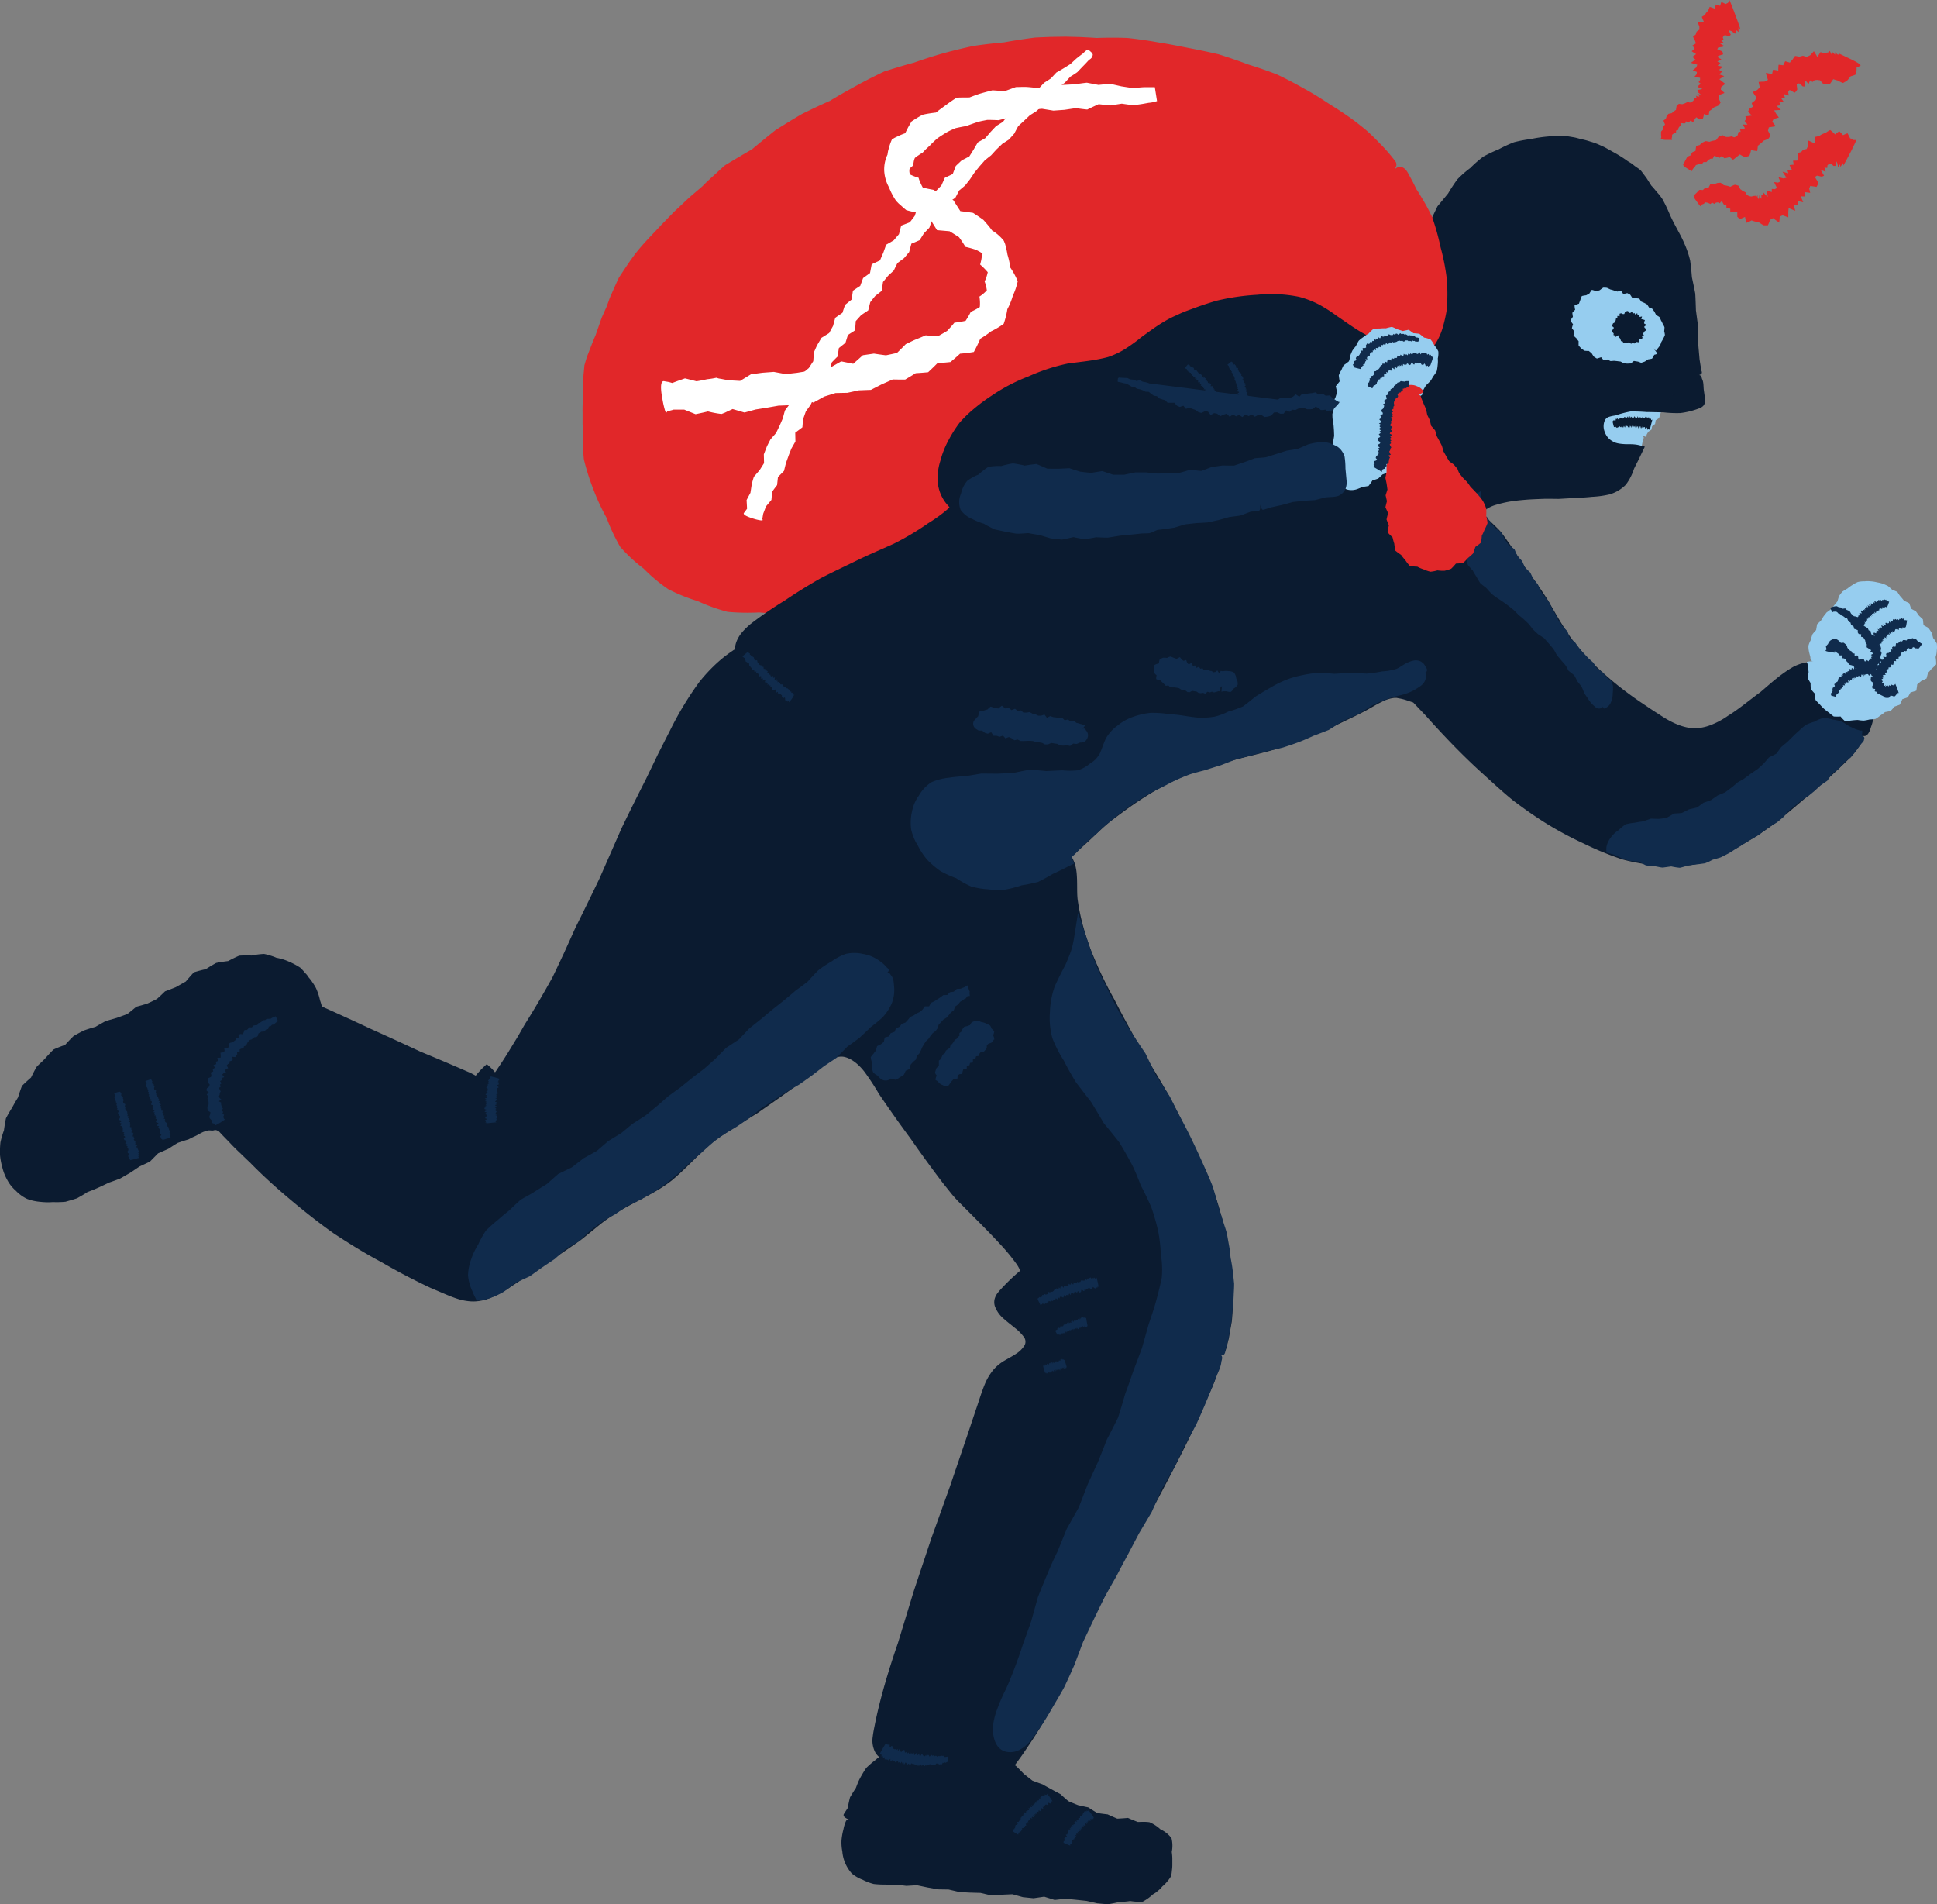 <svg xmlns="http://www.w3.org/2000/svg" viewBox="0 0 877.4 862.38"><rect x="0" y="0" width="877.4" height="862.38" fill="#808080" stroke="none"/><title>loggedOut</title><g id="Layer_2" data-name="Layer 2"><g id="Layer_1-2" data-name="Layer 1"><path d="M752,179.79a6,6,0,0,0-.4-2.95,6.38,6.38,0,0,0-2.55-1,7.48,7.48,0,0,0-2.11-.46,11.07,11.07,0,0,0-2-.61,16,16,0,0,0-1.87.11c-.61-.06-1.23-.12-1.81-.13-.55.27-1,.57-1.54.87s-1,.52-1.47.77l-1.71-.15-1.31,1-1.65-.06-1.11,1.39-1.66-.28-1.19,1a14.46,14.46,0,0,1-1.58-.68l-.46.77-.62.78h-1.61c-.59-.19-1.21-.36-1.85-.51-.49.42-1,.86-1.42,1.31a16,16,0,0,0-1.74.53,11.39,11.39,0,0,0-2,.4,11.5,11.5,0,0,0-.78,2.11,13.51,13.51,0,0,0-1.39,1.2c-.52.35-1,.77-1.5,1.18-.19.62-.39,1.21-.52,1.81a17,17,0,0,0-1.33,1.39,15.79,15.79,0,0,0-.66,1.7,13.85,13.85,0,0,0,.58,1.94,16.25,16.25,0,0,0-1.54,1.57,16.76,16.76,0,0,0,.24,1.81c-.09.59-.09,1.19-.12,1.79.32.57.73,1.12,1.09,1.64-.25.62-.45,1.26-.66,1.94.45.51.91,1,1.37,1.45.12.58.21,1.17.36,1.76a16.9,16.9,0,0,0,.22,1.92c.47.44,1,.83,1.47,1.21.23.56.48,1.11.77,1.66.44.42.88.83,1.37,1.2s1.06.63,1.59.92,1,.65,1.53.93a14.77,14.77,0,0,0,1.57.86,15.31,15.31,0,0,0,1.51,1.11,14.91,14.91,0,0,0,1.84.45,11.65,11.65,0,0,0,1.89.36,12.21,12.21,0,0,0,2,.57,14.37,14.37,0,0,0,2-.46,12.6,12.6,0,0,0,1.55-1.46,13.57,13.57,0,0,0,1.66-.74,14,14,0,0,0,1.52-.95,13.37,13.37,0,0,0,1.76-.67c.43-.42.84-.85,1.23-1.29s.63-1,.91-1.51c.44-.38.88-.79,1.28-1.21,0-.68,0-1.34,0-2,.37-.41.71-.83,1.05-1.26l.39-1.58c.36-.41.71-.83,1.05-1.25l.32-1.54.32-1.51c.09-.35.51-.55.15-1.09-.06-.09.11-.36-.83-.76l-.3-.11h0l.18.07c1,.4,1.53.62,1.88.73.81.26.37-.08.37-.14l.18-.88.72-1.25,1.4-.91.33-1.58,1.34-1,.27-1.66c.52-.32,1-.67,1.56-1q.24-.81.45-1.66c.21-.54.4-1.09.58-1.67a16.07,16.07,0,0,0,.42-1.85,9.81,9.81,0,0,0,.45-2.11A8.35,8.35,0,0,0,752,179.79Z" style="fill:#96cdef;"/><path d="M772.34,180.86c0-.27-.06-.55-.09-.81l-.07-.5-.13-.93-.26-1.85c-.25-1.74,0-3.56-.83-5.22-.14-.27-.2-1.85-1.6-1.66a2.17,2.17,0,0,0-.43.11v-.05h0l.15,0a2.76,2.76,0,0,0,1.54-.61c.59-.59.05-1.38,0-1.7l-.76-4.78-.66-7.41,0-7.48-1-7.43q-.1-3.76-.3-7.54c-.46-2.48-1-5-1.52-7.42-.2-2.53-.44-5.06-.8-7.6a41.91,41.91,0,0,0-2.53-7.48c-1-2.43-2.25-4.69-3.43-6.88s-2.29-4.29-3.26-6.49a68.63,68.63,0,0,0-3.36-7l-1.13-1.59L750.55,87c-.86-1-1.62-2-2.54-2.92l-2.08-3.29c-.76-1.05-1.56-2.09-2.34-3.14s-2-1.64-3.05-2.45L739,74,737.34,73a60.06,60.06,0,0,0-6.55-4.12L727.42,67c-1.13-.63-2.34-1.09-3.51-1.65a32.16,32.16,0,0,0-3.67-1.27,30.53,30.53,0,0,0-3.75-1c-1.26-.3-2.5-.71-3.78-.92l-3.85-.64a59,59,0,0,0-7.78.31,62.63,62.63,0,0,0-7.64,1.14,60.2,60.2,0,0,0-7.61,1.44,61.7,61.7,0,0,0-7,3.23,62,62,0,0,0-7,3.33A53.89,53.89,0,0,0,666,76.08a47.52,47.52,0,0,0-5.86,5.14,75.94,75.94,0,0,0-4.21,6.41l-4.8,5.82c-1.06,2.21-2.21,4.55-3.23,6.88-1.37,2.13-2.66,4.31-3.88,6.54s-2.6,4.39-3.8,6.66q-1.14,3.67-2,7.37-1.24,3.59-2.31,7.23t-2.28,7.24q-.36,3.79-.6,7.57l-1.39,7.37c-.53,2.44-1,4.88-1.48,7.39-.14,1.26-.2,2.53-.26,3.79s-.16,2.53-.14,3.79l-.45,3.78-.3,3.8c0,2.54,0,5.08.16,7.61.39,2.52.9,5,1.45,7.49,0,2.54,0,5.11.21,7.66.52,2.49,1.21,4.94,1.88,7.39s1.23,4.93,2,7.35c1,2.36,2.11,4.65,3.22,6.92.73,2.43,1.48,4.87,2.38,7.27.63,1.11,1.32,2.19,2,3.25s1.35,2.13,2.13,3.21a25.32,25.32,0,0,0,4.86,6.49,12.64,12.64,0,0,0,3.74,2.57,10,10,0,0,0,4.83.81,15.51,15.51,0,0,0,7.73-4.09c2.14-1.58,4-3.26,5.87-4.68a14.7,14.7,0,0,1,5.46-3.26,56.6,56.6,0,0,1,7-1.7c2.39-.38,4.81-.63,7.26-.83s4.92-.27,7.4-.38,5,0,7.51,0l7.43-.43c2.51-.1,5-.24,7.59-.51a43.65,43.65,0,0,0,7.84-1.07,16.91,16.91,0,0,0,7.46-4.38,24.14,24.14,0,0,0,3.75-7.27c.55-1.12,1.08-2.23,1.65-3.28l2.33-4.84.59-1.24.3-.62a2.61,2.61,0,0,0-.66-.21c-1-.24-1.83-.47-2.79-.66a19.36,19.36,0,0,0-3-.25h-2c-2.46-.11-4.73-.36-6.15-1.34a7.57,7.57,0,0,1-3.53-4.19,6.71,6.71,0,0,1,.06-5.35,3.28,3.28,0,0,1,1.68-1.44,15,15,0,0,1,3-.67,49.37,49.37,0,0,1,7-1.85c2.42,0,4.85.08,7.28.28,2.42,0,4.9.12,7.45.12a52.54,52.54,0,0,0,7.77.34,35.3,35.3,0,0,0,7.73-1.84c.21-.09.88-.29,1.35-.52a4.33,4.33,0,0,0,1.3-.92A3.7,3.7,0,0,0,772.34,180.86Z" style="fill:#0b1b30;"/><g style="opacity:0.31;"><path d="M758.44,178.76c-.58-.32-.2-.1-.19-.09l.17.14,0,0-.53-.24.31.25-.46-.21.35.28-.63-.33.15.16v.07l0,.08-.17,0,.61.48-.77-.47.45.38.14.17-.26-.12,0,.05-.28-.14.28.29.18.21-.43-.27.28.3-.39-.25.51.5-.51-.35.29.32-.66-.5.7.69-.23-.13-.57-.44.42.46L757,180l-.41-.31.62.68-.11,0-.29-.21.21.29-.39-.31h-.09l.48.59-.72-.68.13.22a.33.33,0,0,1-.12-.08l.43.52-.5-.59.41.55-.15-.18-.3-.42.25.39-.17-.25.07.14.14.28.05.14v.06l-.09-.17-.05-.1v.07l0,0-.17-.44,0,.09.2.69s0,0,0-.05h-.12l-.26-.47-.12,0-.05.21-.24-.31.23.91-.24-.3v.29l-.32-.44,0,.2,0,.19s-.26-.38,0,.2a10.87,10.87,0,0,0,.62,1.24l.3.58.53,1,.42.79a1.81,1.81,0,0,0-.09-.23v-.06l-.07-.25.17.29.21.42-.1-.32.15.33-.09-.32v-.11l.07.12-.13-.58.15.39a3,3,0,0,0,.2.25l0-.39.3.46.1-.13.06-.21.37.52,0-.2-.08-.37-.11-.5.43.56.15,0-.34-.83.53.62-.28-.65.14,0H759l.4.3.17,0c-.13-.23-.27-.45-.42-.67a.57.57,0,0,0,0-.13l.76.69-.49-.65h.11l.58.47-.36-.5-.26-.38.76.63-.55-.66.48.34-.31-.42.59.43-.58-.65.45.29-.31-.4.59.4-.32-.4v-.12l.69.46,0-.1-.07-.17-.58-.58h.14l.57.33h.17l-.65-.61.59.32-.39-.39.29.1-.18-.23,0-.08.09,0,.48.21.12,0,0-.08-.55-.45.32.1.56.24,0-.13-.21-.23.35.1-.5-.39.2.08.16.06s.13.06-.09-.07l-2.08-1.17Z" style="fill:#0b1b30;"/></g><path d="M753.82,150a13.21,13.21,0,0,0,.14-1.8,10.83,10.83,0,0,0-.81-1.57,10.52,10.52,0,0,0-.77-1.51,14,14,0,0,0-.72-1.54,15.75,15.75,0,0,0-1.5-.9c-.23-.5-.49-1-.76-1.52l-1-1.35c-.48-.19-1-.37-1.44-.54l-.85-1.36-1.3-.73-1.37-.59-.92-1.36-1.61-.16-1.57-.17c-.3-.49-.62-1-.94-1.45l-1.32-.7-1.78.44c-.33-.5-.67-1-1-1.48-.56.1-1.13.22-1.68.34l-1.53-.47a10.35,10.35,0,0,0-1.56-.45l-1.62-.76a8.52,8.52,0,0,0-1.72-.08,16.94,16.94,0,0,0-1.56,1.15l-1.57.5a10,10,0,0,0-2-.66,11.92,11.92,0,0,0-1.12,1.65l-1.47.81a12.28,12.28,0,0,0-1.94.35,8.92,8.92,0,0,0-.69,1.78c-.22.56-.44,1.1-.61,1.65-.63.22-1.29.48-2,.79a10.26,10.26,0,0,0,.26,2,9.65,9.65,0,0,0-1.27,1.37c.07.63.15,1.23.25,1.81a17.65,17.65,0,0,0-1.09,1.64,8.18,8.18,0,0,0,1.15,1.69c-.18.57-.36,1.16-.51,1.78.35.51.71,1,1.07,1.46a9,9,0,0,0-.32,1.91q.65.66,1.3,1.24a15.31,15.31,0,0,0,1,1.32,19.7,19.7,0,0,0,0,2l1.21,1.31c.47.36,1,.69,1.42,1a14.18,14.18,0,0,0,2,.1,12.27,12.27,0,0,0,1.25,1,17.67,17.67,0,0,0,1,1.58c.46.29.92.61,1.39.87q1-.28,1.91-.6c.38.47.77.92,1.19,1.38.57-.08,1.14-.22,1.69-.36.46.25.93.52,1.41.73l1.56-.13,1.5.15c.5.09,1,.12,1.5.19.49.28,1,.55,1.49.8.51,0,1,.12,1.54.13l1.55-.07,1.44-1.14c.52.12,1,.17,1.58.26s1.13.39,1.72.57c.51-.15,1-.32,1.6-.54a15.52,15.52,0,0,0,1.5-1,14.43,14.43,0,0,0,1.81-.34,14.41,14.41,0,0,0,1-1.75,3.45,3.45,0,0,0,.6-.14l.45-.16c.11,0,.83-.12-1.63-2.76h0l.12.12.68.63c.42.37.59.43.65.38a3.85,3.85,0,0,0,.75-1,9.85,9.85,0,0,0,1-1.34,9.56,9.56,0,0,0,.59-1.56,12.19,12.19,0,0,0,.85-1.49,11,11,0,0,0,.76-1.65A10.45,10.45,0,0,0,753.82,150Z" style="fill:#96cdef;"/><path d="M744.82,147.88a5.24,5.24,0,0,0,1-.79,7.23,7.23,0,0,0-1-.48,2.28,2.28,0,0,0-.13-.63,7.62,7.62,0,0,0,.4-1,3.85,3.85,0,0,0-.89-.26c-.26-.08-.51-.15-.76-.2a7.84,7.84,0,0,0,.34-1.19,8.79,8.79,0,0,0-1.08.26,8.1,8.1,0,0,0-.11-.88q-.42.06-.8.15a9.74,9.74,0,0,0-.17-1,8.43,8.43,0,0,0-.92.62q-.16-.36-.35-.74a4.91,4.91,0,0,0-.7.36q-.18-.43-.42-.87a4.69,4.69,0,0,0-.66.45l-.58.06a7.27,7.27,0,0,0-.61-.9l-.64.11-.6.25a9.13,9.13,0,0,0-.38,1l-.59.06a5.34,5.34,0,0,0-.86-.38l-.68.19a6.34,6.34,0,0,0,0,1.17,7.73,7.73,0,0,0-1-.14,3.62,3.62,0,0,0,0,.88l-.64.31a4,4,0,0,0-.1.69l-.24.56-.29.54a6.77,6.77,0,0,0-.73.41c-.08.2-.17.39-.23.6s-.06.43-.08.65a7.32,7.32,0,0,0,.74.67,6,6,0,0,0-.33.63,6.58,6.58,0,0,0-.57.76c.08.22.17.44.27.66a6.4,6.4,0,0,0,.52.54,4.85,4.85,0,0,0-.07.77,8.68,8.68,0,0,0,.95.22l-.08.28-.05.23c0,.05-.25.49,2.18-1.31h0l-.1.07-.53.42c-.32.26-.41.36-.4.39s.18.21.27.32a2.56,2.56,0,0,0,.27.5,3.93,3.93,0,0,0,.44.33c.07.2.15.39.24.59a6.69,6.69,0,0,0,.23.71l.64.06a6.11,6.11,0,0,0,.38.59,3.9,3.9,0,0,0,.66-.05l.59.08a3.94,3.94,0,0,0,.55.26,7.64,7.64,0,0,0,.64-.47l.56.42a3.64,3.64,0,0,0,.63.26c.2-.14.39-.28.57-.43a8,8,0,0,0,.73.34,3.66,3.66,0,0,0,.59-.3l.52-.43a6.17,6.17,0,0,0,.86.16,4.46,4.46,0,0,0,.24-.81c.07-.26.12-.51.16-.75a5.77,5.77,0,0,0,.94.05l.47-.44a6.26,6.26,0,0,0-.39-1,10,10,0,0,0,1-.09,7,7,0,0,0-.39-.82l.28-.47a3.53,3.53,0,0,0,.27-.51q.32-.21.64-.47c.08-.2.17-.39.23-.6a8.19,8.19,0,0,0-.77-.7Z" style="fill:#0b1b30;"/><path d="M748.4,190.3c.15-.69,0-.24,0-.23l-.22.19-.24-.07-.11-.66-.34.36-.14-.58-.35.42-.1-.79-.3.18h-.26l-.27,0-.22-.21-.39.77-.1-1-.35.58-.28.19-.21-.32h-.25l-.21-.34-.3.39-.28.26-.2-.54-.29.4-.21-.49-.31.72-.2-.64-.28.43-.2-.85-.31,1-.24-.26-.22-.73-.28.62-.25-.15-.24-.5-.27.92-.25-.1-.25-.35-.25.35-.26-.48-.26-.06-.24.75-.28-1-.25.26-.26-.12-.22.67-.29-.73-.21.68-.27-.19-.29-.45-.22.47-.28-.24-.24.18-.22.32-.23.17-.24.09-.28-.22-.24.11h-.25l-.31-.36-.24.14-.15.68h-.25l-.25,0-.32-.39-.25.05-.21.23-.3-.22-.09.82-.3-.22c-.07.09-.13.19-.19.3l-.32-.28-.2.23a1.25,1.25,0,0,0-.2.25c0,.06-.17-.2-.12.24,0,.07-.06,0,.15.87l.1.39.18.69a3.19,3.19,0,0,0,.17.55c.07,0,.1-.07.16-.1a.53.53,0,0,0,.24,0l.19-.19.29.25.31.36.17-.28.29.27.18-.28.21-.1.25.1.14-.52.29.33.26.22.18-.35.29.42.21-.11.2-.2.29.49.17-.49.18-.43.3.63.23.07.15-.81.29.76.18-.65.23.06.23.1.25.47.23.09.19-.76.22-.09.26,1,.2-.79.23.07.23.73.22-.6.23-.44.22,1,.23-.84.21.59.24-.5.2.75.26-.85.2.55.25-.49.18.73.26-.48.23-.07.16.86.22,0,.23-.13.31-.81.21.13.15.7.2.18.34-.88.13.73.3-.53.18.34.27-.25.23,0,.21.09.13.58.2.14.22,0,.36-.69.15.39.09.68.24-.06.28-.26.13.42.37-.61,0,.24v.19s0,.15.07-.11.26-.93.65-2.49Z" style="fill:#0b1b30;"/><path d="M655.32,126.11A98.41,98.41,0,0,0,652.54,112a110,110,0,0,0-3.86-13.8l-1-2c-.58-1.21-1.44-2.79-2.32-4.34s-1.83-3.07-2.52-4.21-1.2-1.88-1.2-1.88c-.67-1.34-1.31-2.7-2-4L637.9,78.6c-.38-.74-2.46-4.71-5.9-2.18h0l-.06-.08.1-.18a6,6,0,0,0,.44-1.12,2.34,2.34,0,0,0-.45-2A73.82,73.82,0,0,0,625,64.94c-1.62-1.71-3.3-3.37-5.06-5s-3.62-3-5.45-4.47c-3.72-2.83-7.62-5.41-11.58-7.88-2-1.27-3.91-2.56-5.9-3.79s-4-2.43-6.06-3.53c-4.07-2.31-8.21-4.52-12.45-6.51-4.36-1.72-8.79-3.22-13.24-4.6-4.37-1.66-8.79-3.15-13.24-4.56-4.55-1.06-9.1-2-13.68-2.88s-9.09-1.83-13.73-2.52c-4.6-.86-9.23-1.48-13.88-2-4.68-.18-9.35-.16-14,0-2.32-.17-4.65-.26-7-.4l-7-.19-7,.11c-2.33.1-4.66.17-7,.31-4.63.6-9.24,1.3-13.82,2.14-4.64.42-9.28.95-13.91,1.64-2.29.48-4.56,1-6.83,1.55s-4.53,1.12-6.78,1.75c-4.5,1.26-9,2.71-13.36,4.26-4.52,1.2-9,2.57-13.47,4-4.23,2-8.42,4.12-12.51,6.37s-8.16,4.51-12.13,6.94c-4.27,1.87-8.48,3.88-12.66,5.95-4,2.34-8,4.78-11.91,7.26q-5.48,4.35-10.82,8.82c-4,2.25-8,4.67-12.05,7.1-1.8,1.49-3.47,3.15-5.21,4.71s-3.46,3.13-5.08,4.83l-5.32,4.54c-1.74,1.55-3.41,3.18-5.12,4.77l-2.56,2.39-2.44,2.52c-1.62,1.69-3.28,3.34-4.86,5.06-3.2,3.42-6.52,6.77-9.46,10.47s-5.45,7.7-8.09,11.63c-1,2.15-2,4.34-2.93,6.49-.46,1.09-1,2.13-1.4,3.26l-1.2,3.34-1.44,3.22-.72,1.61-.6,1.66L269.71,152c-1,2.15-1.78,4.38-2.68,6.6L265.72,162l-1,3.44c-.19,2.39-.51,4.76-.58,7.14l0,7.13a62.81,62.81,0,0,0-.25,7.07l0,3.54V192c0,.59.09,1.18.13,1.76.06,4.72-.07,9.5.46,14.27a104.65,104.65,0,0,0,4.32,13.64,95.51,95.51,0,0,0,6,12.92,82.89,82.89,0,0,0,6.14,13.07,70.57,70.57,0,0,0,10.63,9.87,74,74,0,0,0,11.08,9.28,77.6,77.6,0,0,0,13.34,5.41,83.79,83.79,0,0,0,13.53,4.87,99.08,99.08,0,0,0,14.34.28,104.76,104.76,0,0,0,14.25.31,95,95,0,0,0,13.87-3.26,117.75,117.75,0,0,0,13.83-3.32c4.32-1.95,8.49-4.09,12.57-6.32,4.18-2,8.29-4.15,12.38-6.25l12.91-5q6.15-3.09,12.3-6.06t12.33-5.76c4-2.14,8.1-4.09,12.27-5.92a128.09,128.09,0,0,1,13.09-3.41c2.23-.33,4.47-.55,6.7-.75s4.77-.43,7.1-.85A115.8,115.8,0,0,0,501.08,227q6.42-3.1,12.48-6.62,6.56-2.42,13-5.12l11.92-7.09c4.15-2,8.29-3.94,12.44-5.82,4-2.09,8.19-4.19,12.25-6.43s8.21-4.3,12.26-6.53l12.1-6.7,12.39-6.08c4.07-2.22,8-4.45,12-6.38a46.71,46.71,0,0,1,11.88-4.41c3.77-1.1,8.46-.85,13.54-2a17,17,0,0,0,10.76-5.45,17.12,17.12,0,0,0,2.48-3.3,28.67,28.67,0,0,0,3.07-7.21,68,68,0,0,0,1.62-7.16A80.46,80.46,0,0,0,655.32,126.11Z" style="fill:#e12729;"/><path d="M847.74,317.82a13.17,13.17,0,0,0-1-1.91,27.6,27.6,0,0,0-6.85-7.06,55.22,55.22,0,0,0-8-5.22,28.56,28.56,0,0,0-9.22-3.53,13.8,13.8,0,0,0-5.37.08,21.07,21.07,0,0,0-4.85,1.75c-5.77,3.25-10.35,7.54-15,11.49-5,3.64-9.72,7.68-14.73,10.75a36.29,36.29,0,0,1-7.62,4.12,21.19,21.19,0,0,1-8.25,1.54c-5.65-.45-10.88-3.24-15.78-6.59-2.54-1.55-5-3.28-7.58-5s-5-3.49-7.44-5.32a151.25,151.25,0,0,1-13.8-11.82,95.39,95.39,0,0,1-11.7-13.69c-3.39-5-6.36-10.3-9.45-15.66-3.35-5.22-6.91-10.36-10.66-15.31q-4.94-7.91-10.5-15.44c-2.27-2.59-4.69-4.47-6.5-6.58a10.75,10.75,0,0,1-2-3.16,9.82,9.82,0,0,1-.55-3.81c.06-2.64.93-6,.34-9.54a17.1,17.1,0,0,0-1.57-4.94c-.73-1.5-1.53-2.84-2.25-4.16-2.8-5.43-5.44-11-8.2-16.53s-5.84-11-9.23-16.24a58.87,58.87,0,0,0-12.28-14.68,48.09,48.09,0,0,0-8.24-5.12q-2.17-1.05-4.39-1.94l-2.21-.84c-.67-.27-1.35-.52-2-.81-5.34-2.39-10.19-6.12-15.37-9.59a64.91,64.91,0,0,0-8-5.13,43.58,43.58,0,0,0-9.06-3.49,63,63,0,0,0-19-.93,104.6,104.6,0,0,0-18.64,2.75c-3,.91-6,1.87-8.89,2.93l-4.38,1.6c-1.49.57-3,1.21-4.41,1.92-5.95,2.46-11.1,6.39-16,9.92a82.17,82.17,0,0,1-7.28,5.3,36.63,36.63,0,0,1-7.93,3.77c-5.75,1.55-11.8,2.1-18,2.9a86.69,86.69,0,0,0-18,5.86,80.9,80.9,0,0,0-16.71,8.73,79.23,79.23,0,0,0-7.64,5.63,57.31,57.31,0,0,0-6.94,6.69,57.39,57.39,0,0,0-5.13,8.18,41.66,41.66,0,0,0-3.52,9,25.53,25.53,0,0,0-1.16,9.9,17.87,17.87,0,0,0,3.92,9.55c1.51,1.82,1.36,1.46,1.28,1.82l-2.28,1.92a71,71,0,0,1-7.29,5.1,123.66,123.66,0,0,1-15.59,9.28c-5.58,2.52-11.3,4.92-16.87,7.65s-11.17,5.32-16.66,8.2c-5.38,3.1-10.68,6.35-15.81,9.86A166.33,166.33,0,0,0,340,282.6a32.89,32.89,0,0,0-3.58,3.45,14.68,14.68,0,0,0-2.86,4.65,10.85,10.85,0,0,0-.46,5.81,15.6,15.6,0,0,0,2,5,31,31,0,0,0,6.84,7.17l7.35,5.64q6.66,6.31,12.76,13.16c4.39,4.24,8.64,8.64,12.81,13.13S383,349.89,387,354.58l12.57,13.57q5.75,7.26,11.72,14.38c4.37,4.36,8.69,8.92,14,12.65a33.55,33.55,0,0,0,17.95,7.26,42.56,42.56,0,0,0,5.43.27h0a2.41,2.41,0,0,0,.44,0,51.24,51.24,0,0,0,13.36-2.19,83.4,83.4,0,0,0,16.94-8.64c5.68-3.32,10.2-7.74,14.74-11.88,2.21-2.14,4.39-4.24,6.65-6.19s4.71-3.72,7.15-5.53a171.76,171.76,0,0,1,15.17-10.12,115.8,115.8,0,0,1,16.33-7.9c5.66-2.11,11.55-3.84,17.45-5.48s11.94-3,17.92-4.61a172.49,172.49,0,0,0,17.66-6.11c5.77-2.35,11.4-4.93,17-7.68,2.82-1.33,5.58-2.66,8.39-4.12s5.43-3.17,8-4.38a15.69,15.69,0,0,1,5-1.71,6.43,6.43,0,0,1,1.24-.1h.47l.38.07,1.58.3a24.51,24.51,0,0,1,3.44,1l2.17.71c1.76,1.86,3.52,3.72,5.31,5.56q6.16,6.92,12.62,13.59c4.32,4.43,8.76,8.76,13.36,12.92s9.15,8.41,14,12.34c5,3.78,10.07,7.36,15.39,10.64A159.76,159.76,0,0,0,717.3,382a141.24,141.24,0,0,0,17.38,7.16,89.84,89.84,0,0,0,18.69,3,51,51,0,0,0,19-1.79,76.88,76.88,0,0,0,17.12-8A141.31,141.31,0,0,0,805.11,372c4.86-3.89,9.54-7.92,14.22-11.91s9.48-8,13.95-12.32c3.15-3.07,6.6-6,8.85-9.93.4-.56,2.82-3.92,1.61-4.61a1,1,0,0,0-.45-.13l.07-.11h0l.12.09a1.74,1.74,0,0,0,1.91,0c1.28-.82,1.9-3.14,2.17-4a17.79,17.79,0,0,0,.63-2,16.65,16.65,0,0,0,.57-4.64A13.61,13.61,0,0,0,847.74,317.82Z" style="fill:#0b1b30;"/><path d="M556.62,565.77a179.52,179.52,0,0,0-6.16-24.39q-4.51-11.74-10.07-23c-3.46-7.58-7.15-15.05-11-22.42-4.15-7.21-8.46-14.32-12.81-21.38-4-7.25-8.06-14.46-11.74-21.8a183.31,183.31,0,0,1-10.54-22.11c-1.06-2.74-2-5.53-2.85-8.33h0l-.1-.34a95.77,95.77,0,0,1-3.22-14.69c-.42-3.75,0-7.94-.5-12.43a20.62,20.62,0,0,0-.7-3.45,11.19,11.19,0,0,0-.66-1.71,8.74,8.74,0,0,0-.83-1.6,32.33,32.33,0,0,0-1.93-2.89c-.7-.88-1.44-1.71-2.2-2.5a60.1,60.1,0,0,0-4.72-4.42c-1.61-1.37-3.23-2.7-5-4a91.67,91.67,0,0,0-10.79-6.82c-7.58-3.79-15.42-6.65-23-9.82L428.2,353l-.29-.14c-4.08-2.1-8.12-4.25-12.08-6.5a185.42,185.42,0,0,1-21.29-12.16A113.69,113.69,0,0,1,376,318.32a94.72,94.72,0,0,1-7.52-9.55,114.07,114.07,0,0,0-7.31-10.33A22.94,22.94,0,0,0,350,291a15.84,15.84,0,0,0-7.12-.38,12.29,12.29,0,0,0-3.52,1.19,18.11,18.11,0,0,1-2.62,1l-2.94,1-.81.28a3.44,3.44,0,0,0-1.1.61l-1.33.92a60.75,60.75,0,0,0-5.06,4,73.26,73.26,0,0,0-8.79,9.33,149.29,149.29,0,0,0-13.06,21.57L298,341.64l-5.41,11.22q-5.65,11.1-11.07,22.3l-10,22.77q-5.38,11.2-10.9,22.29l-5.1,11.3c-1.77,3.73-3.5,7.48-5.31,11.19-4,7.21-8.15,14.36-12.56,21.32l-3.07,5.36-3.22,5.27c-2.11,3.54-4.39,7-6.68,10.39l-.45.61-.26-.34a23,23,0,0,0-3.5-3.37c-1,.94-2,1.82-2.94,2.85L216.43,486l-.81,1-.13.17L213.32,486q-11.42-5-22.93-9.74Q179.14,471,167.78,465.9q-11.27-5.29-22.65-10.36a24.32,24.32,0,0,0-6.68-1.81,11.28,11.28,0,0,0-3.9.35,14.6,14.6,0,0,0-3.4,1.43,39.39,39.39,0,0,0-5.34,3.86c-1.64,1.34-3.23,2.74-4.78,4.17a98,98,0,0,0-16.7,19,97,97,0,0,0-6.54,10.91,27.15,27.15,0,0,0-2.53,6.32,12.31,12.31,0,0,0,.58,7.63,22.56,22.56,0,0,0,4,5.73c1.46,1.61,2.92,3,4.37,4.55s2.92,3,4.43,4.42,3,2.93,4.52,4.32c5.84,6,12,11.54,18.41,16.92s12.92,10.56,19.75,15.36c7,4.61,14.08,9,21.44,12.9,7.21,4.19,14.6,8.08,22.17,11.63l5.76,2.46c1.91.82,3.85,1.64,5.94,2.34a25.14,25.14,0,0,0,6.69,1.36,17.88,17.88,0,0,0,3.55-.15,25.47,25.47,0,0,0,3.37-.71,48.44,48.44,0,0,0,11.51-6q5.24-3.42,10.33-7c7.1-4.35,14-9,20.84-13.81,3.25-2.54,6.55-5.29,9.65-7.78a89,89,0,0,1,10.08-6.64c3.57-2,7.25-3.86,10.92-5.87,1.84-1,3.66-2,5.5-3.16a59.41,59.41,0,0,0,5.31-3.72c6.58-5.49,12-11.74,18.18-17.05,3.18-2.42,6.69-4.63,10.14-6.87s7-4.39,10.5-6.56c6.78-4.74,13.62-9.46,20.3-14.45,1.72-1.21,3.4-2.32,5.15-3.7l4.79-3.94c3.11-2.48,6.34-4.11,9.57-3.17s6.13,3.5,8.51,6.52a114.71,114.71,0,0,1,6.65,10.16q7,10.33,14.42,20.36,7.11,10.24,14.68,20.16l3.9,4.87a55.89,55.89,0,0,0,4.41,4.72l8.74,8.79c2.9,2.93,5.77,5.88,8.54,8.9a89.38,89.38,0,0,1,7.7,9.32A15.49,15.49,0,0,1,461.9,575c.13.28.19.57-.07.73L460.33,577l-1.74,1.59q-1.72,1.61-3.36,3.3c-1.11,1.17-2.12,2.18-3.25,3.59a7.86,7.86,0,0,0-1.41,2.71,6.11,6.11,0,0,0,.06,3.33,13.42,13.42,0,0,0,4.18,5.85c1.63,1.46,3.31,2.72,4.87,4a20.75,20.75,0,0,1,4,4,3.54,3.54,0,0,1,.41,3.94,11.9,11.9,0,0,1-3.68,3.71c-1.56,1.07-3.37,2-5.24,3.1a19.46,19.46,0,0,0-5.29,4.37,25.28,25.28,0,0,0-3.52,5.77c-1.74,4.05-2.85,8-4.21,11.89l-3.94,11.78-8,23.52-8.39,23.39-7.85,23.56-7.25,23.77C404,752,401.5,759.95,399.34,768c-1.07,4-2.05,8.09-2.89,12.19-.4,2.07-.85,4-1.12,6.28a11.48,11.48,0,0,0,1.17,7.22c1.46,2.45,3.86,3.61,5.78,4.48s3.9,1.64,5.88,2.38a118.86,118.86,0,0,0,12.07,3.81,120.79,120.79,0,0,0,12.47,2.28c2.1.26,4.2.49,6.31.63a47.22,47.22,0,0,0,6.53.16,19.35,19.35,0,0,0,6.88-1.62,16.93,16.93,0,0,0,5.64-4.4c1.5-1.71,2.67-3.41,3.92-5.11s2.41-3.44,3.58-5.19a217.71,217.71,0,0,0,12.91-21.54c3.52-7.58,6.75-15.23,10-22.86,3.61-7.45,7.28-14.83,11.14-22.13,3.66-7.39,7.51-14.71,11.38-22L523.35,681q5.89-11,11.52-22.08t10.63-22.57c2.32-5.39,5.06-10.67,6.52-16.39.23-.93,2.18-5.83.84-6.27a.83.83,0,0,0-.48,0l.06-.16v0l.14.06a1.74,1.74,0,0,0,1.9-.8c1.12-1.49,1.54-4.46,1.83-5.5a15.92,15.92,0,0,0,.54-2.53l1-5.62c.33-2,.35-4.12.5-5.67l.18-2.58A116.75,116.75,0,0,0,556.62,565.77Z" style="fill:#0b1b30;"/><path d="M537.39,165.84a54.71,54.71,0,0,1,14.76,17.34" style="fill:#102b4c;"/><path d="M553.67,182.34c.56-.33.16-.16.14-.16l-.3-.08-.15-.29.33-.56-.51-.09.25-.52-.54-.06.4-.62-.35-.17-.21-.25-.23-.24-.05-.35-.79.11.52-.72-.64,0-.35-.16,0-.4-.2-.26,0-.42-.49-.06-.39-.12.16-.51-.49-.05.12-.49-.7.11.22-.57-.5,0,.35-.67-.86.25,0-.38.26-.61-.61.07-.12-.32.1-.5-.79.23-.15-.29v-.42l-.43-.06.07-.48-.19-.27-.66.15.34-.73-.37-.1-.16-.3-.6.11.18-.61-.59.11-.12-.34,0-.47h-.47l-.09-.36-.32-.14-.39-.07L543,169l-.26-.19-.11-.35-.28-.17-.22-.23-.05-.42-.29-.16-.55.13-.23-.23-.23-.22,0-.44-.25-.21-.33-.11-.12-.36-.6.21-.12-.35-.35-.07-.08-.41-.32-.12-.31-.12c-.07,0,0-.28-.24-.05,0,0-.06-.06-.5.52l-.2.27-.35.48c-.21.29-.26.38-.25.4s.17,0,.25.06l.25.18.32.09.12.35.06.41.34.07.1.37.35.06.26.16.17.28.45,0,.06.4.11.34.38,0V170l.26.17.3.13,0,.48.45,0h.42l-.12.56.17.26.62-.19-.2.63.54-.1.17.26.15.28-.06.48.14.28.62-.15.25.19-.37.75.64-.17.15.28-.24.62.55-.07h.46l-.42.75.71-.19-.18.54.51,0-.29.62.74-.19-.17.52h.51l-.29.61h.51l.23.21-.4.67.2.23.28.17.75-.16.09.31-.31.59.06.33.82-.19-.34.59h.57l-.06.41.37.12.17.25.12.29-.26.52.08.31.15.26.72-.08-.12.42-.36.56.22.22.38.13-.17.44.68,0-.14.18-.11.15s-.11.1.13,0,.8-.38,2.11-1.08Z" style="fill:#102b4c;"/><path d="M557,164.41a27.67,27.67,0,0,1,6.17,18.73" style="fill:#102b4c;"/><path d="M564.78,183.2c.59,0,.21,0,.19-.06l-.18-.2,0-.29.57-.28-.34-.3.51-.3-.43-.3.65-.31-.22-.3-.06-.3-.09-.3.12-.31-.75-.25.8-.36-.57-.25-.23-.27.21-.32-.06-.29.23-.33-.41-.24-.3-.25.39-.36-.41-.23.34-.36-.68-.17.46-.39-.44-.21.62-.44-.9-.09.13-.33.5-.43-.59-.15,0-.31.31-.4-.82-.06v-.3l.18-.36-.37-.19.27-.4-.06-.29-.67-.07.63-.55-.31-.2,0-.31-.6-.07.43-.5-.6-.06,0-.33.22-.42-.45-.12.06-.36-.25-.21-.35-.15-.23-.21-.18-.24,0-.35-.2-.22-.12-.27.12-.41-.22-.21-.59,0-.13-.26-.15-.25.12-.43-.17-.24-.28-.16V165l-.66.11v-.36l-.32-.12.06-.41-.28-.15-.28-.15c-.07,0,.1-.26-.23-.08-.05,0,0-.06-.64.43l-.27.23-.48.41a2,2,0,0,0-.36.34c0,.07.14.06.2.09l.15.22.27.13V166l-.09.39.3.1,0,.36.31.1.19.19.05.28.45,0-.11.38,0,.33.35.1-.18.41.19.19.24.16-.23.42.45.05.41.08-.34.47.06.26.68,0-.45.5.56,0,.05.26,0,.27-.25.39,0,.27.65,0,.16.22-.66.53.67,0,0,.27-.48.44.54.09.42.14-.7.5.74,0-.4.39.47.13-.53.41.76.07-.38.36.47.15-.54.39.46.16.12.24-.66.4.07.24.17.23.75.13-.06.27-.55.34-.1.27.82.15L561,179l.51.2-.25.28.27.24,0,.26,0,.26-.47.28-.08.26V181l.66.24-.31.26-.58.26.13.25.3.26-.3.25.59.28-.18.07-.14.06s-.12,0,.11.06.8.08,2.13.15Z" style="fill:#102b4c;"/><path d="M651.52,159.2a9.86,9.86,0,0,0-1.78-2.74,11,11,0,0,0-1.73-2.69,11.94,11.94,0,0,0-2.92-.87,22.28,22.28,0,0,0-2.21-1.73c-.9-.13-1.77-.21-2.63-.27l-2.16-1.55-2.69.57c-.79-.27-1.59-.53-2.42-.76a23.42,23.42,0,0,0-2.49-1.12c-.91.17-1.82.39-2.71.65a20.44,20.44,0,0,0-2.74.1,16.12,16.12,0,0,0-2.9.18,13.79,13.79,0,0,0-2.19,2.11,13.94,13.94,0,0,0-2.3,1.52,16.57,16.57,0,0,0-2.17,1.71,17,17,0,0,0-1.27,2.39,23.12,23.12,0,0,0-1.61,2.08q-.56,1.17-1,2.35a6.69,6.69,0,0,1-.19,1.29c-.14.39-.27.79-.37,1.2a27.7,27.7,0,0,1-2.42,1.8,21.93,21.93,0,0,0-1.06,2.3,7.65,7.65,0,0,0-1.14,2.32c.13.91.22,1.8.4,2.7l-1.77,2.2.62,2.68-.77,2.42c-.42.79-.77,1.59-1.16,2.39.14.87.31,1.72.49,2.58-.24.82-.48,1.64-.69,2.46,0,.84,0,1.68.11,2.51l.41,2.5.18,2.48.09,2.46-.43,2.47.21,2.45,0,2.45-.64,2.48.31,2.43,1.35,2.36a17.56,17.56,0,0,0,.34,2.9,11,11,0,0,0,.57,1.8,8.27,8.27,0,0,0,1,1.78,6.62,6.62,0,0,0,2.91,3.09,7.73,7.73,0,0,0,4.43,0c.82-.26,1-.38,1.51-.56l1.26-.56c.92-.11,1.85-.24,2.76-.43a30.24,30.24,0,0,0,1.78-2.52c.87-.23,1.72-.51,2.58-.81.67-.6,1.32-1.22,1.94-1.85.86-.31,1.73-.64,2.58-1,.62-.65,1.22-1.32,1.78-2s1.11-1.39,1.63-2.1c.35-.5,1.36-.5,1-1.62-.07-.18.43-.49-1.29-1.81l-.56-.4v0h0l.19.14a15.66,15.66,0,0,0,2,1.39c.91.46.56-.19.6-.29l.36-.8.34-.8c.48-.73.94-1.46,1.37-2.22.68-.62,1.34-1.27,2-2,.19-.9.35-1.79.47-2.69.55-.73,1.06-1.5,1.54-2.3,0-.93,0-1.85,0-2.76.51-.8,1-1.63,1.43-2.5,0-.93,0-1.84-.11-2.68l0-2.37c0-.75,0-1.44.12-2.09a9.28,9.28,0,0,1,.64-1.71,10.44,10.44,0,0,1-.25-2.21c.68-.42,1.36-.8,2.07-1.18a21,21,0,0,1,.61-2.31c.38-.68.78-1.39,1.22-2.08.59-.56,1.19-1.16,1.79-1.78s1-1.48,1.46-2.26a21.93,21.93,0,0,0,1.58-2.32,19.09,19.09,0,0,0,.44-2.88,14,14,0,0,0,.06-2.94A10.08,10.08,0,0,0,651.52,159.2Z" style="fill:#96cdef;"/><path d="M877.28,291.4a14,14,0,0,0-1.64-2.43c-.21-.9-.48-1.76-.76-2.58l-1.33-2-2.26-1.23q-.13-1.34-.3-2.67l-1.75-1.64-1.37-1.94-2.22-1.25c-.25-.83-.54-1.64-.84-2.47-.78-.39-1.55-.76-2.34-1.11-.5-.64-1-1.27-1.56-1.88s-1-1.41-1.46-2.11c-.79-.35-1.56-.7-2.37-1-.6-.59-1.24-1.13-1.89-1.69-.76-.38-1.56-.74-2.39-1.06a21.31,21.31,0,0,0-2.63-.62,15.45,15.45,0,0,0-2.73-.44,12.47,12.47,0,0,0-2.87,0,12.06,12.06,0,0,0-3,.3,13.9,13.9,0,0,0-2.53,1.38,17.23,17.23,0,0,0-2.2,1.58c-.8.43-1.55.9-2.27,1.39-.55.65-1.05,1.31-1.53,2-.28.82-.51,1.62-.73,2.42l-1.47,1.77-1.45,1.79-1.94,1.41-1.43,1.81-1.23,2-1.71,1.6-.43,2.62a19.24,19.24,0,0,0-1.65,1.91,18.65,18.65,0,0,0-.74,2.57,10.68,10.68,0,0,0-1.08,2.59,10.93,10.93,0,0,0,.23,2.66c.18.83.39,1.6.59,2.34.13.53-.1,1.06.44,1.54.09.08.07.53,1,.52l.29,0v0h-.24a16.69,16.69,0,0,0-2.49.17c-1.06.2-.37.48-.35.58s.3,1.63.34,1.62c.09.83.14,1.67.26,2.5-.17.87-.36,1.78-.45,2.69.44.78.83,1.56,1.34,2.29a24.29,24.29,0,0,0,.11,2.72,21.61,21.61,0,0,0,1.78,2.05,20.07,20.07,0,0,0,.35,2.9,23.38,23.38,0,0,0,1.91,2,27.2,27.2,0,0,0,1.92,2c.7.61,1.45,1.17,2.19,1.73s1.44,1.23,2.24,1.76a18.48,18.48,0,0,0,3.06,0,17.5,17.5,0,0,0,2.21,2.26,34.23,34.23,0,0,1,5.62-.68,16.88,16.88,0,0,0,2.7.28,17.6,17.6,0,0,0,2.63-.5,19.62,19.62,0,0,0,2.7-.26,19.94,19.94,0,0,0,2.2-1.57,22,22,0,0,0,2.08-1.52c.87-.15,1.75-.32,2.59-.55.59-.64,1.18-1.27,1.7-1.94.81-.28,1.64-.55,2.43-.88.39-.83.8-1.62,1.13-2.46.81-.28,1.67-.55,2.47-.87.42-.74.85-1.45,1.23-2.19.87-.26,1.77-.51,2.64-.8.14-1,.3-1.91.4-2.86l1.84-1.54,2.38-1.12.65-2.5c.54-.59,1.09-1.21,1.63-1.89a18.08,18.08,0,0,0,2.08-2,17.21,17.21,0,0,0-.25-3.3,10.26,10.26,0,0,0,.53-3A11.07,11.07,0,0,0,877.28,291.4Z" style="fill:#96cdef;"/><path d="M557.47,570c-.24-1.87-.34-3.77-.7-5.62l-1-5.58c-.43-1.84-1.11-3.61-1.66-5.41s-1.1-3.6-1.8-5.35c-1-3.63-1.88-7.29-3.06-10.87-1.35-3.51-2.91-6.93-4.44-10.35s-3.1-6.82-4.72-10.19-3.32-6.7-5.09-10-3.4-6.65-5.12-10c-2-3.13-4-6.28-6.15-9.36l-4.83-10.11L512.75,468q-2.91-4.73-5.74-9.5c-1.72-3.27-3.42-6.54-5-9.86s-3.3-6.56-4.79-9.91c-.72-1.69-1.36-3.4-2-5.11l-.92-2.58-.36-1-.44-1.27-.84-2.67-2.3-6.67-1.07-3.17-.52-1.55a11.28,11.28,0,0,0-.48-1.26L487,421.81c-.33,2-.63,4-1,5.68-.19.86-.39,1.68-.63,2.45-.1.37-.26.83-.35,1.08l-.22.6c-.64,1.7-1.34,3.39-2.07,5.08-1.69,3.28-3.47,6.6-5,10.15a37.62,37.62,0,0,0-2.14,11.53,34.06,34.06,0,0,0,1.1,11.76,55.45,55.45,0,0,0,5.26,10.3c1.67,3.41,3.57,6.69,5.54,9.89l6.82,8.85c1.93,3.18,3.85,6.36,5.71,9.55,2.36,2.85,4.7,5.72,7,8.66,1.91,3.15,3.74,6.35,5.46,9.58s3,6.68,4.35,10.08c1.72,3.21,3.3,6.51,4.74,9.87a99.58,99.58,0,0,1,3,10.47,65.85,65.85,0,0,1,1.24,10.66,40.79,40.79,0,0,1,.44,10.56c-.73,3.58-1.62,7.15-2.59,10.7s-2.19,7-3.38,10.53c-1,3.56-2,7.12-3,10.69l-3.92,10.41q-1.78,5.24-3.71,10.43-1.53,5.34-3.2,10.64-2.47,5-5.06,9.92-2,5.17-4.1,10.3l-4.63,10.09-4,10.37-5.45,9.72L479,702.73c-1.69,3.37-3.21,6.82-4.65,10.29s-2.91,6.93-4.24,10.42l-3,10.76c-1.22,3.5-2.45,7-3.73,10.44-1.13,3.51-2.35,7-3.64,10.39s-2.62,6.81-4.18,10.13a80.94,80.94,0,0,0-4.43,10.51c-1.17,3.67-2,7.88-.71,12.09a9.16,9.16,0,0,0,1.53,3.14,6.59,6.59,0,0,0,3.13,2.28,9.1,9.1,0,0,0,7-.81,15.14,15.14,0,0,0,4.83-4.2c1.18-1.49,2.3-3,3.39-4.58,2.19-3.1,4.19-6.3,6.06-9.57s3.85-6.47,5.64-9.77c1.62-3.38,3.15-6.78,4.66-10.18l3.94-10.43,4.74-10,4.85-10q2.68-4.86,5.45-9.67,2.55-4.92,5.19-9.79l5.18-9.84,5.69-9.58,4.5-10.24,5.56-9.68c1.64-3.34,3.26-6.69,4.84-10.06,1.82-3.25,3.62-6.52,5.36-9.83,1.54-3.4,3.05-6.81,4.48-10.26s2.83-6.91,4.16-10.4c.93-2.47,2.35-4.76,2.63-7.47,0-.44,1-2.61-.36-3.07a1.49,1.49,0,0,0-.45-.07l0-.08h0l.14.06a2,2,0,0,0,1.69-.06c.85-.55.81-2,.93-2.43l.94-3.6.34-1.32.18-1.18.18-1.15,1-5.6.5-5.66c.12-.94.29-1.88.35-2.83l.14-2.84c.07-1.89.23-3.8.21-5.7C558.61,577.49,558.3,573.71,557.47,570Z" style="fill:#102b4c;"/><path d="M403.86,454.59A16.16,16.16,0,0,0,405,446.9c-.16-1.78-.13-3.78-1.44-5.23-.19-.23-.82-1.76-2-1a2.4,2.4,0,0,0-.36.27l0,0h0l.14-.07a2.46,2.46,0,0,0,1.17-1.15c.26-.8-.59-1.35-.82-1.58a15.23,15.23,0,0,0-1.78-1.8,18.93,18.93,0,0,0-2-1.48,17.08,17.08,0,0,0-7-2.82,17.65,17.65,0,0,0-7.66-.06,25.4,25.4,0,0,0-6.6,3.47,46.56,46.56,0,0,0-6,4c-1.67,1.66-3.22,3.38-4.75,5.06-1.8,1.41-3.58,2.8-5.38,4-1.54,1.38-3.42,2.89-5.14,4.36L350,457.12l-5.26,4.4-5.36,4.27-4.71,5-5.77,3.78-4.78,4.89L319,484l-5.42,4.12-5.28,4.3-5.52,4-5.14,4.48-5.26,4.33-5.76,3.66-5.27,4.33-5.82,3.56-5.19,4.47-6,3.32L259,528.7l-6.16,3-5.19,4.58c-1.95,1.19-3.9,2.4-5.83,3.64s-4,2.26-6,3.45q-2.59,2.33-5.08,4.77c-1.81,1.44-3.59,2.91-5.34,4.46a64.79,64.79,0,0,0-5.29,4.74,44,44,0,0,0-3.52,6.32,30.1,30.1,0,0,0-3.12,6.54,23,23,0,0,0-1.47,7.34,20.61,20.61,0,0,0,2,7.29l.29.78.52,1.13L216,589.1c1.07-.15,2.16-.3,3.29-.5l1.19-.26,1-.25a40.91,40.91,0,0,0,6.61-3c1.95-1.37,3.74-2.8,5.56-4.21q3.17-1.4,6.33-2.86,2.81-2,5.58-4l5.71-3.83,5.15-4.59,5.94-3.53,5-4.77c1.84-1.35,3.67-2.77,5.45-4s3.79-2.27,5.76-3.29c1.8-1.3,3.66-2.54,5.56-3.77l6.13-3c2-1.13,4-2.27,6-3.48a68.23,68.23,0,0,0,5.78-4.05c1.87-1.43,3.65-2.94,5.37-4.49s3.41-3.1,5.08-4.67l5.18-4.42c1.65-1.54,3.31-3,5-4.47s3.49-2.66,5.37-4l5.84-3.49,5.59-3.87L344.7,502l5.74-3.7,5.72-3.76,6-3.44q2.82-2,5.61-4l5.41-4.19,5.71-3.82,4.85-5c1.87-1.33,3.73-2.68,5.56-4.07,1.7-1.55,3.38-3.12,5-4.74,1.82-1.43,3.63-2.81,5.42-4.47A22.48,22.48,0,0,0,403.86,454.59Z" style="fill:#102b4c;"/><path d="M424.67,465.73l.51-1.64,1.07-1.16,1.07-1.17,1.4-.85,1.06-1.16,1-1.28,1.29-.94c.18-.56.37-1.13.58-1.67l1.31-.92,1-1.26,1.39-.82.31-.34.58-.11.53-.64.52-.66.48,0a1.33,1.33,0,0,1,.35,0c.07,0,.32.26,0-1.47a.69.69,0,0,0,.06-.19c0-.09.28-.28-.16-.82l-.14-.15v0h0l0-.16a9.59,9.59,0,0,0-.51-1.68c-.32-.67-.45-.14-.52-.1s-1.08.6-1.08.6a16.2,16.2,0,0,0-1.58.63l-1.79.12L432,449.13l-1.72.25-1.19,1.23-1.82.09-1.29,1-1.38.87-1.36.9-1.49.69-.91,1.61h-1.93l-1,1.45-1.22,1.09-1.52.65-1.33.94-1.53.66-1.05,1.33-1.12,1.22-1.64.54-1,1.38-1.6.63-.73,1.68c-.57.17-1.13.37-1.7.57-.3.5-.61,1-.89,1.48l-1.85.5c-.14.65-.25,1.34-.37,2-.46.33-.9.69-1.34,1.07a19.16,19.16,0,0,0-1.73.84c-.17.63-.35,1.21-.47,1.86-.36.5-.75.95-1.08,1.5a11.16,11.16,0,0,0-1.32,1.61,9.7,9.7,0,0,0,.52,2.33,6.63,6.63,0,0,0,0,2.26,5.45,5.45,0,0,0,.22,1.21,4,4,0,0,0,.43,1.17c.3.29.6.56.91.81a7.28,7.28,0,0,0,1,.55,6.38,6.38,0,0,0,1.66,1.63,3.55,3.55,0,0,0,4.39-.26,10.63,10.63,0,0,0,2.28.56,11.48,11.48,0,0,0,1.79-1.15,13.09,13.09,0,0,0,1.76-1.08,14.73,14.73,0,0,0,.86-1.86c.61-.26,1.22-.55,1.8-.86.17-.64.3-1.26.42-1.86l1.11-1.27,1.3-1.08.43-1.59,1.1-1.15.73-1.4.63-1.48.79-1.37.88-1.31,1.16-1.1.88-1.31,1-1.22,1.31-1Z" style="fill:#102b4c;"/><path d="M450.41,470.81a4.88,4.88,0,0,0-.57-1.94,5.51,5.51,0,0,0,.51-1.74,5.42,5.42,0,0,0-1.16-1.23,6.47,6.47,0,0,0-.66-1.39,6.34,6.34,0,0,0-1.37-.72,5.71,5.71,0,0,0-1.39-.62,6.88,6.88,0,0,0-1.4-.33,7.66,7.66,0,0,0-1.46-.54,8.51,8.51,0,0,0-1.44.18,9.73,9.73,0,0,0-1.31.49,8.76,8.76,0,0,0-.79,1.3,9.79,9.79,0,0,0-1.25.45,12.26,12.26,0,0,0-1.39.35c-.27.33-.52.67-.75,1s-.33.76-.47,1.13a10,10,0,0,0-.93.72l0,1.29-.65.3-.53.91-.95.55-.5.95-.63.83-.79.71-.25,1.13-1,.6-.87.69-.32,1.07-1,.65c-.17.32-.31.66-.46,1s-.25.69-.35,1l-1,.73,0,1.23c0,.39,0,.79,0,1.18a3.34,3.34,0,0,0-.56.44,5.44,5.44,0,0,0-.64.77l-.54,1.82a3.11,3.11,0,0,0,.77,1.3,7.4,7.4,0,0,0-.6,1.93,5,5,0,0,0,1.15.73,3.42,3.42,0,0,0,.86,1,3.59,3.59,0,0,0,1.17.65h.06a5.09,5.09,0,0,0,1.24.59,4.78,4.78,0,0,0,1.37-.25,8.29,8.29,0,0,0,1.18-1.73,13.85,13.85,0,0,0,1.14-1.19,8.1,8.1,0,0,0,.93-.17l.51-.13h.37l.09-1.32.76-.67,1.28-.16.24-1.18.36-1.06,1.47,0,.05-1.36,1.16-.28.32-1.11,1.27-.17,0-1.37,1.12-.32.32-1.1,1.25-.18.32-1.1.64-.79,1.35-.09.68-.75.58-.84.07-1.35.8-.66a5.87,5.87,0,0,0,1.38-.5,6,6,0,0,0,1-1.37Z" style="fill:#102b4c;"/><path d="M470.57,589.66a117.67,117.67,0,0,1,26.61-9.11" style="fill:#102b4c;"/><path d="M496.81,578.91c-.16-.61-.12-.19-.13-.17l-.21.25-.39.06-.51-.47-.3.45-.5-.4-.29.5-.55-.6-.34.28-.38.12-.37.15-.42-.06-.19.85-.6-.77-.24.66-.33.3-.45-.16-.38.12-.46-.18-.27.49-.3.37-.51-.36-.27.49-.5-.32-.18.79-.55-.46-.25.52-.61-.65-.09,1-.45-.11-.58-.54-.19.7h-.42l-.52-.33-.1,1-.4,0-.48-.19-.26.45-.52-.31-.39.07-.13.81-.69-.76-.29.36-.41,0-.15.74-.62-.55-.14.74-.44-.06-.54-.3-.21.56-.46-.1-.31.29-.26.42-.31.27-.34.2-.46-.09-.33.22-.38.12-.52-.22-.32.24-.11.75-.38.12-.37.13-.54-.25-.36.16-.29.31-.48-.11,0,.89-.48-.11-.25.39-.53-.2-.29.31-.29.3c-.07.07-.32-.23-.18.27,0,.08-.09,0,.38,1l.22.45.4.79a2.68,2.68,0,0,0,.35.61c.1,0,.12-.19.19-.28l.34-.17.27-.33.47.11.52.21.23-.4.48.13.24-.4.32-.23.4,0,.15-.61.5.18.45.08.22-.45.53.27.32-.23.29-.3.55.33.17-.58.2-.52.6.47.38-.06.07-.87.64.58.13-.72.38-.07.39,0,.52.31.39,0,.1-.82.33-.21.69.78.1-.84.38-.06.59.54.17-.67.22-.53.67.78.1-.9.54.42.21-.58.58.56.11-.91.52.38.22-.57.57.55.22-.57.34-.19.59.66.35-.14.32-.25.14-.87h.4l.54.52.4,0,.14-.94.54.54.23-.62.44.18.3-.36.37-.11.38,0,.49.41h.39l.36-.11.21-.78.44.21.5.48.34-.19.3-.37.44.24.24-.68.16.17.12.13s.07.12.05-.13a22.67,22.67,0,0,0-.42-2.25Z" style="fill:#102b4c;"/><path d="M478.56,603.79a43.52,43.52,0,0,1,13.76-5.19" style="fill:#102b4c;"/><path d="M492,596.93c-.14-.62-.08-.2-.08-.18l-.09.24-.21,0-.32-.5-.13.42-.31-.42-.12.46-.35-.59-.16.25-.2.09-.19.12-.24-.09,0,.75-.41-.75-.07.58-.15.25-.27-.18-.2.08-.28-.2-.1.41-.13.3-.33-.36-.1.41-.32-.32v.67l-.36-.44-.08.43-.42-.6.07.88-.26-.13-.39-.5,0,.57-.24,0-.34-.31.06.8H485l-.3-.19-.09.35-.34-.29-.21,0,0,.65-.49-.65-.12.27h-.23v.58l-.42-.47,0,.58-.26-.07-.35-.26,0,.42-.28-.11-.14.2-.09.31-.14.19-.17.13-.28-.1-.16.15-.2.07-.33-.2-.15.17,0,.56-.2.06-.19.08-.34-.21-.18.11-.12.23-.29-.09.12.65-.29-.09a2.67,2.67,0,0,0-.08.28l-.31-.13-.11.24a2.25,2.25,0,0,0-.1.23c0,.06-.19-.12-.05.2,0,.05,0,0,.32.64l.17.28.3.49a2.43,2.43,0,0,0,.26.38c.07,0,.06-.09.1-.13l.19-.06.12-.19.3.12.33.2.08-.26.3.13.08-.27.15-.14H481v-.43l.32.18.27.1.06-.32.34.24.14-.15.12-.21.36.29v-.43l0-.39.4.4.21,0-.08-.66.44.49,0-.54.21,0H484l.33.28h.21l-.05-.63.16-.13.49.69-.05-.66h.21l.4.5v-.52l.06-.41.47.7-.06-.72.35.4,0-.46.39.52-.05-.74.33.37.05-.46.38.52.05-.46.17-.12.4.64.18-.08.15-.18,0-.74.22,0,.35.51.22.08,0-.81.35.54.06-.52.26.21.13-.29.19-.06h.2l.3.42.21,0,.19,0,0-.68.26.26.31.53.17-.12.13-.3.26.3.07-.62.1.19.08.15s0,.13,0-.12-.13-.85-.41-2.27Z" style="fill:#102b4c;"/><path d="M472.95,620.36l9.7-2.94" style="fill:#102b4c;"/><path d="M482.2,615.94c-.18-.55-.08-.18-.08-.16l0,.21-.14,0-.28-.46,0,.38-.26-.39,0,.41-.32-.56-.08.22-.12.07-.12.09-.18-.11.07.7-.37-.74,0,.54-.08.22-.21-.2-.13.05-.21-.22,0,.38-.06.28-.26-.39,0,.39-.25-.35.05.65-.29-.48,0,.41-.35-.66.12.88-.2-.18-.32-.57,0,.57-.17-.08-.26-.39.1.82-.16,0-.22-.26,0,.34L477,617l-.15,0,.06.68-.39-.8-.07.25-.17-.08,0,.61L476,617l0,.62-.19-.16-.26-.39,0,.43-.21-.21-.09.17-.05.3-.1.16L475,618l-.21-.2-.11.11h-.15l-.25-.34-.11.13,0,.64h-.29l-.26-.38-.14,0-.09.19-.22-.26.1.8-.22-.25-.07.26-.26-.38-.09.18-.09.17s-.17-.34,0,.18a5.93,5.93,0,0,0,.3,1.11l.16.52.28.91c.17.55.23.71.23.71s0-.16,0-.22l.12-.07.07-.24.22.23.25.34.05-.31.22.25.05-.3.11-.12.17.08v-.52l.24.3.21.2,0-.35.26.38.11-.13.08-.2.28.43v-.48l0-.42.31.55.15,0-.08-.76.34.65,0-.61.15,0,.16.05.26.38.16,0-.07-.7.11-.11.4.82-.07-.72.15,0,.32.59,0-.56,0-.42.39.8-.09-.77.28.46v-.47l.32.58-.09-.78.27.41V620l.32.56v-.47l.11-.11.35.67.12-.07.09-.18-.08-.74.16,0,.3.52.17.08-.1-.8.31.54v-.51l.21.21.06-.28.13-.06h.14l.27.4.16,0,.13-.05-.05-.64.22.23.29.47.11-.13.06-.29.22.25,0-.58.1.16.08.13s.05.11,0-.11-.21-.76-.59-2Z" style="fill:#102b4c;"/><path d="M729,319.28a5.22,5.22,0,0,0,.75-1.35,9.07,9.07,0,0,0,.75-3.83,17.32,17.32,0,0,0,.11-3.58l-.14-.39-.2-.67-.2-.68c0-.1,0-.24-.13-.32l-.29-.22-1.08-.79L728,307l-2-2.44-2.57-1.79-1.72-2.67-2.3-2.07-2.11-2.25c-.7-.75-1.38-1.52-2-2.3s-1.21-1.66-1.79-2.5c-.83-.65-1.65-1.32-2.46-2-.36-1-.7-2-1-3l-2.19-2.27-1.83-2.53-1.38-2.82-1.61-2.7-1.33-2.88-2-2.53-1.87-2.58-1.25-3-2.06-2.46-1.37-2.91-2.38-2.23-1.32-3-2.21-2.33L686,248.72l-2.71-1.94-1.76-2.66L680,241.19a33.93,33.93,0,0,0-2.7-2.09l-2.1-2.35a28.73,28.73,0,0,1-1.59-2.52c-.41-.27-.81-.54-1.18-.82a3.48,3.48,0,0,1-1.23-1.33l-.23-.61a6.1,6.1,0,0,1-.14-.78l-.12-.81a8.18,8.18,0,0,1,0-1.07l.23-6.61-.18.19c-.68.59-1,.67-1.15.67a.24.24,0,0,1-.2-.09.24.24,0,0,1-.05-.09s0,0,0,0l-.09.11-.18.21c-1,1.63-1.87,3-2.68,4.47a22.77,22.77,0,0,0-2.73,4,25.84,25.84,0,0,0-1.46,4,20.68,20.68,0,0,0,.18,3.55,28.23,28.23,0,0,0-1.08,3.4,32.7,32.7,0,0,0,.58,3.41q.21,1.7.59,3.38.79,1.56,1.71,3c.17,1.13.39,2.26.67,3.39q1.08,1.36,2.25,2.6.79,1.47,1.71,2.88c.54,1,1.13,2,1.76,2.91.86.73,1.75,1.41,2.63,2.07.72.83,1.45,1.65,2.2,2.43s1.7,1.34,2.56,2l2.67,1.77,2.55,1.86,2.46,1.93,2.19,2.23,2.39,2,2.26,2.14,1.92,2.48,2.26,2.12c.91.56,1.78,1.16,2.67,1.74.71.76,1.38,1.55,2.07,2.33s1.36,1.57,2,2.36,1.08,1.8,1.61,2.71,1.31,1.6,1.94,2.42,1.38,1.55,2,2.34,1.06,1.8,1.55,2.71c.86.66,1.73,1.31,2.57,2,.48.93,1,1.84,1.45,2.78.64.82,1.3,1.63,1.93,2.46l1.2,2.92,1.74,2.61a13.27,13.27,0,0,0,2.42,2.89,12.25,12.25,0,0,0,1.23,1.05,2.13,2.13,0,0,0,1.83.27c.21,0,1.35,0,1.09-1.38,0-.16-.06-.31-.09-.44h0v.15a3.13,3.13,0,0,0,.5,1.53c.52.59,1-.08,1.21-.2A5.27,5.27,0,0,0,729,319.28Z" style="fill:#102b4c;"/><path d="M440.45,235.07a27.71,27.71,0,0,0,5.23,2.11c1.59,1,3.22,1.77,4.83,2.57l4.89,1.06c1.71.31,3.41.66,5.13.9,1.78,0,3.55-.14,5.3-.27,1.68.36,3.38.59,5.07.88,1.67.51,3.34,1,5,1.5,1.71.2,3.43.42,5.15.56,1.75-.33,3.48-.73,5.19-1.13,1.7.39,3.41.69,5.13,1,1.71-.31,3.42-.59,5.12-.93,1.71.08,3.43.16,5.14.19,1.7-.23,3.39-.52,5.07-.8s3.39-.35,5.08-.53,3.39-.33,5.07-.55l2.57-.07a12.48,12.48,0,0,0,1.28-.09l1.23-.41a25.45,25.45,0,0,1,2.41-1.07l2.53-.29,5-.72q2.45-.72,4.88-1.5l5.06-.56,5.12-.29,5-1.09c1.63-.43,3.26-.91,4.88-1.37l5-.66,4.77-1.8,1.61-.09,1.27-.07c.3,0,1.92.15,1.2-3.15h0l.08.24c.18.47.35.94.52,1.3.36.78.65,1,.88.92,1.26-.22,2.47-.75,3.7-1.09l4.92-1.09,4.87-1.32,5-.55,5-.32,4.87-1.25,2.51-.17c.41,0,.83,0,1.37-.11a8.44,8.44,0,0,0,1.92-.42,6,6,0,0,0,3.23-3.34,7.31,7.31,0,0,0,.45-2.22,12,12,0,0,0-.05-1.6l-.48-5.21a35.69,35.69,0,0,0-.41-5.45,9.42,9.42,0,0,0-1.75-3.12,7.28,7.28,0,0,0-3-2.06,11.58,11.58,0,0,0-6.23-1.28,29.71,29.71,0,0,0-5.54,1l-4.6,2c-1.65.32-3.31.58-5,.82l-4.75,1.51-4.77,1.5c-1.67.2-3.35.3-5,.43-1.57.59-3.13,1.23-4.72,1.77L559,210.86c-1.69,0-3.4,0-5.09-.07-1.65.22-3.29.51-4.94.67l-4.79,1.82c-1.7-.13-3.4-.36-5.09-.53-1.62.48-3.24,1-4.88,1.39l-5,.24-5,.09c-1.67-.14-3.35-.3-5-.52l-5,0-5,1.05c-1.67,0-3.33,0-5,0l-4.92-1.66-5,.81c-1.66-.13-3.31-.33-5-.53-1.62-.52-3.24-1-4.85-1.57l-5,.24c-1.68,0-3.37,0-5.07-.05-1.6-.72-3.23-1.42-4.89-2.11-1.77.2-3.55.43-5.32.73a52.84,52.84,0,0,0-5.3-1,41,41,0,0,0-5.35,1.21,26.38,26.38,0,0,0-5.76.36,31.32,31.32,0,0,0-4.53,3.51,22.57,22.57,0,0,0-5.08,2.83,13.07,13.07,0,0,0-2.84,5.82,9.38,9.38,0,0,0-.15,7.33A12,12,0,0,0,440.45,235.07Z" style="fill:#102b4c;"/><path d="M506.28,172.49c0,.32.05.42.11.44a6.11,6.11,0,0,0,1,.17c.44.11.88.23,1.32.37l1.34.25,1.25.61c.41.23.81.49,1.2.75l1.35.23,1.19.75,1.35.26,1.3.44,1.22.65,1.45.06,1.13.91,1.16.83,1.4.22,1.09,1,1.32.47,1.36.36,1.07,1.15,1.52,0H532l1.06,1.3,1.32.59c.56-.17,1.11-.34,1.67-.54l1.1,1.39c.54-.13,1.07-.27,1.61-.43l1.36.46,1.36.47,1.27.95,1.39.42c.53-.23,1.07-.48,1.59-.73l1.43.13,1.23,1.55,1.56-.86,1.41.27,1.33,1.14,1.5-.67,1.47-.5,1.35,1.44,1.48-1.08,1.4.86,1.44-.66,1.41,1,1.42-1.19,1.43.74,1.4-.72,1.45,1,1.39-.75,1.41-.19a18.75,18.75,0,0,0,1.53,1.09l1.58-.21,1.45-.44c.44-.45.83-.93,1.24-1.4l1.43-.1,1.56.67,1.41-.06,1.12-1.52,1.54.7,1.21-1,1.42.19,1.27-.62,1.33-.23,1.34-.1,1.4.59,1.3,0c.43,0,.86-.09,1.27-.09l1.25-1.07c.44.14.83.35,1.24.51a9.19,9.19,0,0,1,1.11,1h1.11c.39-.1.71-.11,1.09-.17l.41.37.28.43a10.54,10.54,0,0,1,1.21-.45,3.5,3.5,0,0,0,.06.36l.06.23c0,.08-.11.47,2.49-2.18h0l.14-.14a15.59,15.59,0,0,0,1.41-1.6c.53-.76,0-.49-.1-.52l-.54-.33a3.24,3.24,0,0,0-.56-.28,6.19,6.19,0,0,0-1.56-.91l-.67-.77-.71-.65a13.82,13.82,0,0,0-1.81.15l-1.52-1a13.47,13.47,0,0,0-1.64.53c-.49-.36-1-.76-1.55-1.08l-1.53.35c-.52,0-1,.09-1.5.15l-1.48.22-1.49-.06c-.44.44-.87.87-1.29,1.32l-1.62-1.08-1.28,1.08-1.34.55-1.46-.14-1.38.29-1.45-.16-1.15.77-58.33-7.35-.16-.11-1.35-.41-1.41-.25-1.28-.65-1.59.32c-.43-.21-.87-.4-1.31-.59l-1.44-.13-1.32-.61-1.45-.07c-.48,0-1-.05-1.44-.06s-.64-.26-1,0c-.06,0-.35,0-.44.57,0,.07,0,.13,0,.19h0s0,.06,0,.09C506.29,172.16,506.28,172.34,506.28,172.49Z" style="fill:#102b4c;"/><path d="M645.13,300.92a4.85,4.85,0,0,0-2.12-1.58,5.74,5.74,0,0,0-1.41-.28c-.41,0-.8,0-1.12.07l-1,.23a15.66,15.66,0,0,0-3.75,1.74c-1.07.64-2.16,1.38-3,1.77a26.55,26.55,0,0,1-6.67,1.2,59.13,59.13,0,0,1-7,1l-7.28-.38-7.31.47c-2.46-.21-4.95-.4-7.48-.46a60.6,60.6,0,0,0-7.56,1.18,39.57,39.57,0,0,0-7.44,2.25,52.64,52.64,0,0,0-6.83,3.49c-2.19,1.23-4.31,2.52-6.39,3.81-1.9,1.55-3.78,3.06-5.71,4.49a43.73,43.73,0,0,1-6.64,2.32,27.57,27.57,0,0,1-6.33,2.35,37.48,37.48,0,0,1-6.91.47c-2.35-.2-4.71-.56-7.11-.94s-4.85-.61-7.34-.82a49,49,0,0,0-7.66-.45,33.2,33.2,0,0,0-7.64,1.75,22,22,0,0,0-7,3.84,18.92,18.92,0,0,0-5.51,6c-1.1,2.41-1.8,4.74-2.74,6.83a15.78,15.78,0,0,1-1.92,2.61,12.93,12.93,0,0,1-2.43,1.84,15.26,15.26,0,0,1-5.68,3.14,34.42,34.42,0,0,1-6.95,0l-7.32.34c-2.48-.26-5-.46-7.44-.62-2.45.45-4.88.94-7.3,1.46l-7.33.36-7.35-.06-7.2,1.2a67.4,67.4,0,0,0-7.52.7,26.66,26.66,0,0,0-7.78,2,17.18,17.18,0,0,0-5.72,6.05,18.25,18.25,0,0,0-3.16,7.39,22.27,22.27,0,0,0-.34,8,23.44,23.44,0,0,0,3.07,7.36,30.6,30.6,0,0,0,4.37,6.53,40.28,40.28,0,0,0,5.93,5,51.29,51.29,0,0,0,7,3.16,48.17,48.17,0,0,0,6.75,3.74,36.7,36.7,0,0,0,7.72,1.29l1,.13-.12,0,.24,0h0a44.15,44.15,0,0,0,6.67,0,51.22,51.22,0,0,0,7.43-1.94,68.57,68.57,0,0,0,7.46-1.55c2.29-1.1,4.48-2.33,6.63-3.61,2.28-1,4.5-2.11,6.7-3.25l1.2-.57,1.78-.85-.88-2.16q-.22-.55-.36-1a.39.39,0,0,1,.18,0l.06,0s.1-.06.21-.14l.32-.23c1.84-1.74,3.55-3.54,5.24-5.34l5.5-4.8c1.73-1.67,3.46-3.31,5.27-4.8s3.71-3.06,5.59-4.55,3.89-2.86,5.88-4.22,4-2.65,6.09-3.91,4.26-2.26,6.41-3.31,4.23-2.26,6.4-3.27,4.39-1.89,6.62-2.74c2.28-.69,4.61-1.31,6.95-1.89q3.42-1.15,6.9-2.18l6.82-2.64,7.08-1.84,7.09-1.92c2.41-.51,4.81-1,7.22-1.63,2.35-.75,4.7-1.54,7-2.4s4.6-1.91,6.84-2.92q3.47-1.28,6.9-2.65,3.16-2,6.26-4,3.38-1.46,6.73-3c2.11-1.19,4.32-2.56,6.32-3.9a42.43,42.43,0,0,1,6.4-2.8,41.38,41.38,0,0,1,6.66-2,23,23,0,0,0,7.4-3c1.58-1,3.66-2.17,4.12-4.62a4.43,4.43,0,0,0,.25-1.39c0-.62-.37-1.16-1.07-1.12a2.42,2.42,0,0,0-.45.06s0,0,0-.05h.15c.82,0,1.29-.24,1.53-.62.58-1-.33-1.9-.49-2.24A8,8,0,0,0,645.13,300.92Z" style="fill:#102b4c;"/><path d="M843.73,333.27a4.31,4.31,0,0,0-.39-.21v0h0l0-.15a5.8,5.8,0,0,0,.22-1.61c0-.7-.51-.38-.66-.4l-1.07-.26-1.09-.32c-1.08-.46-2.17-1-3.28-1.51-1-.7-2.09-1.41-3.24-2.07a22.84,22.84,0,0,0-4-.83,12.83,12.83,0,0,0-4.38-.7,14.35,14.35,0,0,0-4,1.66,22.49,22.49,0,0,0-3.9,1.44,36.6,36.6,0,0,0-3,2.6c-1,.85-1.89,1.72-2.78,2.59L809.63,336l-2.8,2.34-2.21,3c-1.1.59-2.23,1.15-3.35,1.71-.8.93-1.59,1.88-2.41,2.79l-2.69,2.46-3,2c-.95.75-1.94,1.45-2.91,2.17s-2.08,1.25-3.13,1.84c-.92.78-1.82,1.61-2.78,2.35l-2.91,2.18-3.37,1.4c-1,.74-2,1.39-3,2.09-1.13.45-2.27.85-3.42,1.22-1,.72-1.95,1.5-3,2.16l-3.56.83-3.23,1.63c-1.22.16-2.45.19-3.66.29-1,.69-2.11,1.28-3.2,1.88-1.19.2-2.36.43-3.56.52l-3.64-.09L744.23,372c-1.25.17-2.5.34-3.78.61a28.07,28.07,0,0,0-4,.68,19.32,19.32,0,0,0-3.3,2.7,12.86,12.86,0,0,0-3.17,2.88,11.41,11.41,0,0,0-1.25,1.83,7.94,7.94,0,0,0-.61,1.28,10.56,10.56,0,0,0-.45,1.56,18.81,18.81,0,0,0,0,2.56l3.53,1,3.51,1.67q1.78.6,3.58,1.13,1.91.14,3.81.22,1.69.93,3.43,1.81c1.22.2,2.54.27,3.82.38s2.52.54,3.81.62l3.87-.53a30.48,30.48,0,0,0,3.87.61,29.37,29.37,0,0,0,3.75-1.08l3.81-.44c1.28-.12,2.54-.33,3.83-.5l1.78-.74,1.71-.88c1.22-.36,2.47-.67,3.67-1.08l3.39-1.72c1.13-.59,2.15-1.34,3.21-2s2.18-1.24,3.21-2l3.16-2c1.11-.58,2.17-1.22,3.27-1.83s2-1.43,3-2.2l3-2.16,3.22-1.91q1.45-1.17,2.85-2.38l2.42-2.89,2.88-2.31,2.85-2.33,3.16-2,2.83-2.33,2.72-2.5,3.07-2.12,2.17-3.17,3-2.26q1.26-1.38,2.48-2.81,1.5-1.14,3-2.35,1.21-1.44,2.37-2.94t2.25-3c.49-.76,1.43-1.24,1.41-2.35C844.36,334.61,844.93,334,843.73,333.27Z" style="fill:#102b4c;"/><path d="M441,326.8a2.74,2.74,0,0,0,.24,2.43l.16.23a2.92,2.92,0,0,0,.35.38,5.13,5.13,0,0,0,.84.59l.28.17.41.26c.58,0,1.07,0,1.58,0l1.21,1,1.34.42,1.58-.66,1.05,1.6,1.42,0,1.31.48,1.54-.58,1.13,1.27,1.54-.6,1.29.56,1.22.91,1.48-.32,1.28.62,1.4.06.74-.06.42,0,.36-.05h1.4l1.38.1,1.32.51,1.39.08,1.36.23,1.3.7,1.39,0,1.48-.66,1.36.22,1.37.2c.46.24.82.49,1.35.72.54,0,1,.06,1.51.08l1.47-.19c.48.12,1,.24,1.47.33l1.43-1.07c.5.07,1,.14,1.53.16a16.14,16.14,0,0,0,1.51-.62,5.33,5.33,0,0,0,1.94-.3,3.86,3.86,0,0,0,1.68-2.57,3.18,3.18,0,0,0-.84-2.58c-.31-.34-.27-1-1-.87-.11,0-.28-.31-1.1.53l-.25.27h0l.14-.14A9.29,9.29,0,0,0,491.2,329c.44-.78-.21-.58-.31-.62a4.87,4.87,0,0,0-.79-.34,5,5,0,0,0-.74-.18,7.36,7.36,0,0,0-1.74-.46l-1.24-1-1.42.33-1.24-.88-1.44.37-1.18-1.16-1.38.06-1.34-.18-1.35-.16-1.29-.47-1.53.77-1.09-1.46-1.49.5h-1.39l-1.25-.65-1.33-.27-1.23-.7-1.44.22-1.41,0-1.16-1-1.45.21-1.21-.93-1.61.61q-.61-.56-1.28-1.1c-.53.1-1.06.21-1.58.34a18.94,18.94,0,0,0-1.46-1.24,20.36,20.36,0,0,0-1.63,1.28,14.93,14.93,0,0,0-1.63-.23,14.06,14.06,0,0,0-1.86-.64,13.7,13.7,0,0,0-1.43,1.3,13.21,13.21,0,0,0-1.67.52,11.32,11.32,0,0,0-1.92.41,10.77,10.77,0,0,0-.61,2.15,9.85,9.85,0,0,0-1.25,1.33l-.34.34-.17.18-.09.09,0,0C441.17,326.55,441.26,326.32,441,326.8Z" style="fill:#102b4c;"/><path d="M553.32,312.87c0,.85.15.34.2.33a4.32,4.32,0,0,0,.75-.14,8,8,0,0,0,1.33,0,4.77,4.77,0,0,0,1.85.32,4.84,4.84,0,0,0,1.46-1.62,4.33,4.33,0,0,0,1.72-1.65,4.46,4.46,0,0,0-.65-2.81,4.59,4.59,0,0,0-1.14-2.79,5.18,5.18,0,0,0-2.22-.56,8.08,8.08,0,0,0-1.54-.08c-.45,0-.86.08-1.24.13a8.4,8.4,0,0,1-.85-.17,11.56,11.56,0,0,1-.79,1c-.28-.41-.53-.79-.78-1.22l-.87.71-.87.16c-.26-.15-.52-.34-.78-.51s-.56-.09-.84-.15l-.73-.6-1,.28-1,.08-.63-.93c-.34.07-.68.15-1,.21l-.62-.9-1.21.54-.52-1.13-1.08.16-.39-1.4-1.41.81-.71-.72-.45-1.29-1.23.35-.85-.61c-.23-.35-.49-.71-.77-1.06-.51.25-1,.51-1.52.79a10,10,0,0,0-1.17-.42,9.76,9.76,0,0,0-1.65-.63,7.27,7.27,0,0,0-1.53.63,6.71,6.71,0,0,0-1.83-.08,7.65,7.65,0,0,0-1.48.82,5.91,5.91,0,0,0-.3,1.73,7,7,0,0,0-2,.71,5.79,5.79,0,0,0-.15,1.67,5.09,5.09,0,0,0-.23,1.62,5.65,5.65,0,0,0,1.31,1.37,5.37,5.37,0,0,0-.19,1.72,7.91,7.91,0,0,0,2,.67,7.31,7.31,0,0,0,1.18,1.12c.31.44,1,1,1.13,1.26l1.19-.15.81.72,1,.17,1.1,0,1,.15,1,.23.88.59,1,.15,1,.28.88.71,1,.06,1.15-.64c.32.08.65.13,1,.2l1,.16.93.64c.34,0,.67.06,1,.08l1-.14,1,.39,1-.92c.33.11.66.24,1,.34l1-.35c.33.13.67.26,1,.35l1-.28,1-.28c.23-.07.49.26.68-.26,0-.08.25,0,.15-1l0-.32h0l.72-.74h0l0,.19C553.37,311.9,553.33,312.51,553.32,312.87Z" style="fill:#102b4c;"/><path d="M337.49,296.25a119,119,0,0,0,21.16,20" style="fill:#102b4c;"/><path d="M359.63,314.86c.35-.53.07-.22,0-.21h-.33l-.31-.25,0-.69-.55.07,0-.63-.57.1.11-.78-.44-.08-.33-.21-.34-.2-.21-.37-.77.34.24-.93-.66.2-.43-.09-.14-.45-.32-.23-.12-.47-.55,0-.47-.05v-.61l-.55,0,0-.58-.74.25.08-.69-.57,0,.21-.83L351,308l-.14-.44.15-.75-.68.17-.21-.36,0-.6-.86.35-.23-.33-.07-.5-.51,0,0-.59-.24-.31-.76.22.33-.91-.44-.11-.2-.36-.71.15.2-.76L346,303l-.13-.42,0-.59h-.57l-.09-.46-.37-.19-.47-.1-.36-.2-.31-.25-.09-.45-.32-.24-.24-.32,0-.55-.33-.23-.72.12-.23-.32-.25-.31.05-.57-.26-.29-.38-.19,0-.48-.83.2,0-.48-.43-.15,0-.56-.36-.21-.35-.22c-.08-.05.13-.35-.32-.1-.07,0-.06-.08-.86.58l-.37.31-.64.55c-.39.34-.49.45-.48.47s.2.1.31.15l.28.3.4.19.05.49,0,.56.46.14,0,.5.46.14.32.26.17.39h.62V301l.08.47.5.1,0,.59.34.24.4.19-.08.63h.61l.57,0-.16.72.23.35.81-.22-.23.79.71-.12.24.34.21.36,0,.6.23.35.77-.2.34.23-.35.94.79-.23.25.33-.17.77.67-.11.57,0-.32.94.83-.29-.07.67.61-.06-.15.77.83-.31,0,.64.61-.07-.14.77.61-.08.36.21-.21.86.33.25.4.16.81-.32.24.34-.1.74.22.37.85-.39-.1.76.64-.14.13.48.48,0,.33.24.29.29v.64l.27.32.33.24.74-.29.13.5,0,.71.39.17.5,0,.12.51.69-.24,0,.24V318s0,.14.14,0a21.2,21.2,0,0,0,1.41-1.81Z" style="fill:#102b4c;"/><path d="M224,487.93a55.87,55.87,0,0,0-1.3,20.65" style="fill:#102b4c;"/><path d="M224.53,508.33c.7-.11.23-.08.21-.09l-.25-.15v-.28l.59-.34-.45-.23.51-.33-.49-.23.73-.34-.25-.25-.07-.27-.08-.27.16-.28-.84-.22,1-.33-.64-.24-.23-.26.29-.29,0-.27.31-.28-.44-.26-.3-.27.53-.28-.44-.27.48-.28-.76-.27.65-.27-.46-.28.87-.26-1-.29.27-.27.76-.25-.65-.29.16-.27.54-.25-.95-.32.12-.27.38-.25-.35-.3.53-.24.09-.27-.76-.34,1-.19-.23-.29.16-.26-.67-.34.81-.19-.67-.35.27-.25.55-.21-.44-.33.33-.23-.12-.29-.27-.31-.1-.29,0-.28.33-.23,0-.28.09-.26.5-.19-.06-.29-.66-.4.11-.26.09-.26.56-.17.07-.26-.12-.3.42-.19-.85-.47.41-.19-.2-.33.56-.15-.12-.31-.11-.31c0-.07.44,0-.15-.24-.1,0,0-.06-1.25-.39l-.59-.15-1-.25a8.38,8.38,0,0,0-.83-.17c-.06.06.11.18.15.27L222,488l.15.34-.4.21-.53.18.26.36-.41.21.26.36,0,.31-.2.26.52.4-.46.21-.34.24.32.36-.55.2.06.31.15.33-.61.2.49.38.42.36-.75.19-.13.28.82.41-.86.19.65.38-.11.28-.15.28-.54.24-.13.29.76.37.06.3-1.08.2.8.37-.1.29-.79.24.61.34.45.32-1,.24.87.34-.63.27.52.32-.78.27.9.33-.57.28.51.31-.75.28.52.3.09.3-.88.3,0,.3.17.3.88.28-.11.3-.7.31-.15.3,1,.26-.71.32.6.27-.3.31.32.28,0,.29,0,.3-.53.33-.07.31,0,.3.78.23-.32.33-.62.36.14.29.35.26-.34.34.7.22-.21.12-.17.1s-.15.06.13,0,1-.07,2.53-.27Z" style="fill:#102b4c;"/><path d="M673.2,233.59a18.46,18.46,0,0,0,0-3.26,17.67,17.67,0,0,0-1.25-3,15.2,15.2,0,0,0-1.89-2.59,24.82,24.82,0,0,0-2-2.23c-.64-.71-1.29-1.37-1.93-2l-1.53-2.16-1.78-1.77c-.55-.62-1.06-1.28-1.58-1.94s-.74-1.53-1.07-2.31c-.54-.63-1.09-1.26-1.59-1.92-.73-.51-1.48-1-2.18-1.59-.43-.73-.89-1.43-1.3-2.18l-1.25-2.21-.7-2.49-1.16-2.27c-.43-.74-.83-1.5-1.24-2.25l-.67-2.5c-.63-.67-1.21-1.38-1.82-2.08l-.6-2.54-1.16-2.35-.52-2.58-1.07-2.4-1-2.41c-.21-.58-.24-1.22-.9-1.65a2.82,2.82,0,0,0-.26-.28l.16-.06a4.86,4.86,0,0,0,1.67-.93c.62-.66-.17-.95-.3-1.08a5.5,5.5,0,0,0-1.15-1,6.52,6.52,0,0,0-1.28-.63,6.33,6.33,0,0,0-3.9-.48,7.2,7.2,0,0,0-2.1.29,10,10,0,0,0-2,.89,9.83,9.83,0,0,0-1.73,3.27,21.27,21.27,0,0,0-1.85,2.71c-.09,1-.1,2-.09,2.92-.55.83-1.07,1.69-1.58,2.56-.07.94-.08,1.88-.09,2.81s-.16,1.83-.22,2.74l-.1,2.72-.38,2.68,1.09,2.69-1.46,2.6.83,2.64.27,2.63-.48,2.61,0,2.62-.52,2.61.56,2.63.37,2.63-.83,2.62.6,2.67c-.24.89-.47,1.8-.68,2.71.39.9.79,1.8,1.21,2.69q-.39,1.39-.71,2.85c.32.91.68,1.81,1.06,2.7q-.38,1.5-.63,3.09c.74.83,1.51,1.61,2.3,2.34a28.72,28.72,0,0,0,.77,2.85,27.38,27.38,0,0,0,.51,3.17,26.67,26.67,0,0,0,2.57,1.9,23.78,23.78,0,0,0,1.91,2.37,20.3,20.3,0,0,0,2,2.6,18.06,18.06,0,0,0,3.45.38,15.51,15.51,0,0,0,2.88,1.23,16.94,16.94,0,0,0,3.08,1.07,17.88,17.88,0,0,0,3.16-.61,19.91,19.91,0,0,0,3.2.17,22.55,22.55,0,0,0,3-.91,23.58,23.58,0,0,0,2.17-2.35,21.14,21.14,0,0,0,3.32-.33,26.53,26.53,0,0,0,2.15-2.22,27.22,27.22,0,0,0,2.27-2,25.86,25.86,0,0,0,1.05-3,24.49,24.49,0,0,0,2.56-1.93,24.09,24.09,0,0,0,.37-3.17,22.24,22.24,0,0,0,1.27-2.76,19.76,19.76,0,0,0,1.32-2.94A19.51,19.51,0,0,0,673.2,233.59Z" style="fill:#e12729;"/><path d="M830.82,295.57c.67.06.26-.07.25-.11L831,295l.24-.52a1.06,1.06,0,0,1,.73,0,4.24,4.24,0,0,1-.6-.63c-.14-.22-.09-.25-.08,0v0h0v-.19h0v.08a2.17,2.17,0,0,1,0,.26,3.92,3.92,0,0,1-.11.4c0,.12,0,.1,0,.07l0-.05a2.72,2.72,0,0,0,0,.9,6.09,6.09,0,0,1,.64.15l.55.36.57.4.4.63c.38,0,.76-.05,1.15-.06l-.18,1.26,1,.15.75.46.39.84.65.61c.14.29.3.58.46.87.34.1.68.18,1,.26s.64.22,1,.31a10.11,10.11,0,0,0,.57,1c.37,0,.75.06,1.12.07a7.4,7.4,0,0,0,.83.83,8.62,8.62,0,0,0,1.23-.47,7.46,7.46,0,0,0,1,.77,8.48,8.48,0,0,0,1.1-.44,6.46,6.46,0,0,0,1.23.7,7.57,7.57,0,0,0,.86-1.29,5.77,5.77,0,0,0,1.14-.25,5.71,5.71,0,0,0,1.43-.13,6.67,6.67,0,0,0,.43-1.35,7,7,0,0,0,.79-.91,8,8,0,0,0,1-.9,7.13,7.13,0,0,0-.58-1.34,9.13,9.13,0,0,0,.24-1,9.3,9.3,0,0,0,.36-1.06,9.06,9.06,0,0,0-.47-1,9.2,9.2,0,0,0,.24-1.15c-.08-.34-.17-.68-.27-1a9.92,9.92,0,0,0-1.09-.6c.16-.43.29-.88.41-1.33q-.36-.37-.73-.69l-.42-.85c-.36-.12-.72-.22-1.08-.3l0-1.17c-.36-.08-.72-.15-1.06-.2l-.35-.75-.15-.94-.89-.34-.33-.81-.67-.53-.78-.44-.66-.54-.61-.58-.39-.78-.65-.56-.58-.62c-.11-.29-.21-.58-.34-.86l-.7-.52-1-.15-.62-.59c-.22-.19-.41-.39-.64-.57l-.44-.84c-.24-.18-.46-.36-.72-.52s-.57-.24-.85-.36a5.5,5.5,0,0,0-.66-.66l-1.14.15a5.24,5.24,0,0,0-.77-.55,9.29,9.29,0,0,0-1-.12c-.29-.16-.6-.32-.92-.46a4.32,4.32,0,0,0-1.06.11,3,3,0,0,0-1,.28c-.22.1-.57,0-.66.36,0,.06-.25.09.09.73l.16.29.3.52c.18.31.25.4.28.4s.25-.14.38-.21a1.25,1.25,0,0,1,.59,0,1.94,1.94,0,0,1,.63-.08l.59.38a5.56,5.56,0,0,1,.51.58,4.24,4.24,0,0,1,.69.14l.48.62a5,5,0,0,1,.71.25c.21.14.41.28.63.41s.35.39.52.58l.87.16c.13.25.24.53.35.79l.4.72c.26.1.5.23.76.35l.24.87.59.53.65.48.14.95.86.3.83.34v1.05l.44.68,1.13.11-.1,1.14,1,.23.45.7.44.73.14.93.41.65,1.07.12.5.56a10.42,10.42,0,0,1-.5,1.13c.34.05.68.12,1,.2q.12.32.21.63a5.74,5.74,0,0,1-.5.81,5.06,5.06,0,0,1,.72.39,5.17,5.17,0,0,1,.52.55,5.27,5.27,0,0,1-1,.56,5.14,5.14,0,0,1,.78.65,3.3,3.3,0,0,1-.7.35,3.53,3.53,0,0,1,.27.65,2.46,2.46,0,0,1-.84-.05,2.8,2.8,0,0,1,.32.89,2.42,2.42,0,0,1-.68-.2,2.18,2.18,0,0,1-.23.64,3.69,3.69,0,0,1-.66-.59,2.84,2.84,0,0,1-.45.55,4,4,0,0,1-.57.06,5.05,5.05,0,0,1-.41-1,3.92,3.92,0,0,1-.48-.11,3.32,3.32,0,0,1-.54-.05,6.68,6.68,0,0,1-.95.48c-.17-.15-.34-.3-.51-.47-.05-.33-.09-.66-.11-1l-.41-.56c-.39.09-.78.17-1.19.23l0-1.05-1-.14-.31-.81-.79-.4-.6-.6-.57-.66c-.08-.34-.16-.69-.26-1l-.65-.7c-.25-.2-.51-.41-.78-.6-.42,0-.84,0-1.26.09a4,4,0,0,0-.84-.87,3.37,3.37,0,0,0-1.81-1,4.28,4.28,0,0,0-2.19.85,4.16,4.16,0,0,0-1,1.53,7.73,7.73,0,0,0-.94,1.06,6.29,6.29,0,0,0,.33,1.32l-.26.28-.2.23c-.05.05-.51.34,2.44.77C830,295.48,830.54,295.54,830.82,295.57Z" style="fill:#102b4c;"/><path d="M842.69,283.72c.52.32.2.08.2.06l-.07-.22.17-.17.62.15-.16-.39.55.11-.22-.44.7.24,0-.31.1-.2.09-.21.27-.07-.46-.66.84.4-.31-.54,0-.31h.35l.14-.18.37,0-.15-.44,0-.35.51.17L846,280l.48.15-.34-.66.59.26-.14-.46.72.42-.5-.85.33,0,.63.36-.24-.6.26,0,.49.22-.4-.82.24-.08.39.11,0-.41.47.22.22-.09-.26-.71.75.61,0-.33.25,0-.2-.65.59.47-.18-.65.3.06.43.29-.05-.48.31.12.1-.23,0-.36.12-.22.16-.14.28.15.15-.15.19,0,.3.31.14-.15v-.68l.19,0,.18,0,.24.36.16,0,.15-.19a2.35,2.35,0,0,1,.17.24q.07-.37.17-.73a2.49,2.49,0,0,1,.16.25l.2-.22c0,.11.08.22.12.32l.2-.14.21-.1c.05,0,0,.25.17-.11,0-.06,0,0,.32-.76l.13-.36.22-.63a1.87,1.87,0,0,0,.14-.51c-.06-.06-.18,0-.26,0l-.29-.12-.33,0-.26-.34a4.68,4.68,0,0,0-.28-.42,2.71,2.71,0,0,0-.34.19l-.33-.31a2.86,2.86,0,0,0-.32.23l-.31.07-.33-.1q-.13.24-.23.49l-.37-.3-.37-.19-.21.37-.43-.34-.26.18-.22.26-.47-.36-.09.54-.09.49-.55-.46-.3.06.13.82-.63-.53.08.68-.27.09-.28.06-.49-.23-.28.08.2.75-.16.22-.79-.62.25.76-.25.1L846,274l.15.62.07.5-.81-.57.33.79-.57-.26.12.54-.67-.35.36.79-.54-.2.14.53-.67-.32.15.53-.13.24-.76-.39-.16.21-.08.3.4.74-.25.12-.66-.25-.28.1.48.78-.68-.24.24.55h-.39l0,.38-.15.21-.2.17-.56-.11-.23.16-.15.22.41.63-.42,0-.65-.14a1.28,1.28,0,0,0-.05.29l.12.41-.39.05.38.57-.2,0-.16,0s-.12,0,.07.11.67.49,1.82,1.23Z" style="fill:#102b4c;"/><path d="M848.67,295c.57.34.23.08.22.06l-.06-.26.2-.22.71.1-.19-.46.63.06-.23-.49.82.19,0-.36.12-.26.11-.27.32-.13-.56-.71,1,.34-.38-.6,0-.36.42,0,.15-.23.44,0-.2-.49-.08-.41.62.13-.19-.5.57.11-.45-.72.7.23-.2-.52.87.41-.65-.94h.39l.77.36-.33-.67.3-.07.58.23-.53-.93.26-.1.45.11-.07-.47.53.25.23-.1-.31-.81.84.71,0-.37.28,0-.2-.75.64.56-.17-.76.34.08.46.35,0-.55.35.16.14-.25.09-.4.17-.24.21-.15.33.19.2-.15.24,0,.35.38.19-.16.07-.76h.49l.3.48.22,0c.07-.06.13-.16.21-.23l.24.29c.06-.32.13-.62.21-.92l.24.3a3.49,3.49,0,0,1,.25-.27l.21.43c.08-.08.17-.17.26-.23l.27-.2c.07,0,.07.27.21-.21,0-.08.07,0,.24-1l.08-.44.13-.78a2.61,2.61,0,0,0,.07-.64c-.07-.08-.18,0-.27,0l-.33-.12a2,2,0,0,0-.35.09l-.32-.36-.34-.48-.36.26-.37-.38-.34.29a2.81,2.81,0,0,0-.35.09l-.37-.1-.26.62-.41-.35-.4-.22c-.09.14-.18.29-.26.44l-.47-.41-.31.19-.27.29-.52-.44-.15.63-.15.56-.6-.55-.36.06.07.94-.69-.62,0,.78-.33.09-.35.06-.57-.28-.35.09.17.88-.22.26-.93-.72.25.9-.32.13-.78-.43.16.73.07.59-1-.61.4.92-.69-.25.16.64-.81-.34.47.91-.65-.17.2.62-.81-.29.21.61-.13.31-.92-.35-.17.28-.06.36.53.82-.28.18-.78-.19-.32.16.63.84-.79-.19.32.61-.45.06.09.43-.15.27-.21.23-.64-.06-.24.21-.15.27.5.68-.45.07-.7-.09,0,.33.13.43-.43.08.43.62-.22,0-.17,0s-.13,0,.07.12.74.52,2,1.31Z" style="fill:#102b4c;"/><path d="M858.64,310c-.28-.61-.2-.18-.22-.15l-.33.34-.6.19-.83-.36-.3.61a6.35,6.35,0,0,1-.68-.32l-.21.61a3.75,3.75,0,0,1-.57-.64l-.18.28-.18.07-.14.05a.7.7,0,0,1-.07-.2,2.74,2.74,0,0,1-.47.74,4,4,0,0,1,.33-1,2.09,2.09,0,0,1-.55.39,1.49,1.49,0,0,1-.37,0,3.77,3.77,0,0,1,.06-.43l-.17-.25a3.18,3.18,0,0,1,.17-.42,3,3,0,0,1-.53-.14,3,3,0,0,1-.39-.26,3.67,3.67,0,0,1,.5-.42,4,4,0,0,1-.47-.29c.18-.12.34-.19.53-.3a5.61,5.61,0,0,1-.74-.48,6.59,6.59,0,0,1,.76-.25,5.28,5.28,0,0,1-.36-.52c.34,0,.68-.06,1-.07a10.21,10.21,0,0,1-.85-.82l.46-.29h.93c-.13-.24-.25-.5-.37-.76l.4-.32.75-.08c-.19-.33-.37-.67-.54-1l.4-.35.63-.18,0-.67.78-.08.41-.37-.3-1,1.2.28.13-.6.46-.32-.21-.9,1,.13-.21-.91.54-.25.76,0v-.74l.58-.18.22-.49.12-.6.25-.46.32-.38.55-.08.31-.35.39-.22.62.16.33-.31c0-.29,0-.58.07-.86a4.19,4.19,0,0,1,.43-.13l.41-.13a3.78,3.78,0,0,1,.5.36,3,3,0,0,1,.34-.09,3.39,3.39,0,0,1,.33-.24l.33.29a4.89,4.89,0,0,1,.47-.86l.34.33a3.2,3.2,0,0,1,.48-.15c.09.17.18.31.25.48a3.65,3.65,0,0,1,.47,0c.16,0,.32,0,.48.09s0,.36.38,0c.06,0,.1.07.67-.69l.26-.36.44-.63c.26-.39.32-.52.3-.54s-.32-.13-.47-.19-.36-.25-.54-.38a6.55,6.55,0,0,0-.65-.19c-.15-.2-.33-.38-.5-.57s-.36-.44-.55-.67a7.61,7.61,0,0,0-.78,0c-.23-.16-.47-.33-.72-.49a5,5,0,0,0-.78.24,7.15,7.15,0,0,0-.75.12c-.25,0-.51,0-.76,0a5.44,5.44,0,0,0-.55.7,7.28,7.28,0,0,0-.8-.19c-.26,0-.51,0-.76,0a7.43,7.43,0,0,0-.45.63l-.83-.13-.53.44c-.16.18-.31.36-.45.54l-.9-.07c-.06.28-.12.56-.16.84l-.15.77-1-.12-.51.37.23,1.06-1-.17.15.92-.44.38-.46.36-.78.08-.46.37.27,1-.3.49L853,297.4l.31,1-.44.38-1-.09.15.86,0,.75-1.25-.22.41,1.06-.89.11.12.84-1,.09c.16.36.33.71.51,1.06-.28.09-.56.18-.84.29.06.28.13.57.21.85-.34.09-.66.2-1,.33.09.29.19.58.29.86s-.08.47-.09.71a8.78,8.78,0,0,0-1.06.55c0,.26,0,.53-.06.79s.09.58.15.86a7.84,7.84,0,0,0,1,.74c0,.25,0,.51,0,.76a7.25,7.25,0,0,0-.5.95,6.92,6.92,0,0,0,.15.83,8.26,8.26,0,0,0,1.24.27,7.57,7.57,0,0,0-.21,1.07,7.74,7.74,0,0,0,1,.26,5.4,5.4,0,0,0,.35.81,5.93,5.93,0,0,0,.86.28,6.72,6.72,0,0,0,.75.41,6.46,6.46,0,0,0,.8.36,5,5,0,0,0,.81.74,6.14,6.14,0,0,0,1,.14,7.26,7.26,0,0,0,.92-.11,5.39,5.39,0,0,0,.62-.95c.27,0,.54.08.81.11l.9.35.53-.39.38-.56.61,0,.13-.86.21.12.15.1s.09.11,0-.15-.25-.88-.76-2.29C858.94,310.76,858.75,310.3,858.64,310Z" style="fill:#102b4c;"/><path d="M849.91,302.16c.11-.66,0-.25,0-.24a2.54,2.54,0,0,0-.28.14l-.37-.08-.28-.64-.43.36-.32-.55-.42.42-.33-.74-.4.2-.39,0-.39.07-.39-.16-.36.79-.42-.88-.34.61-.36.25-.4-.23-.37.07-.42-.24-.31.46-.32.34-.47-.4-.28.48-.48-.34-.17.78-.53-.47-.23.52-.62-.63,0,1-.43-.09-.61-.49-.11.71-.4,0-.55-.26.06,1-.36.11-.48-.09-.15.49-.55-.17-.35.17.09.79-.81-.49-.16.43-.36.15.09.71-.71-.25.11.7-.39.12-.56,0,0,.55-.42.11-.15.38-.05.45-.14.36-.19.32c-.13.05-.27.1-.39.16l-.16.34-.23.29-.47.13-.12.37.26.6-.21.3-.19.31-.47.16-.16.33,0,.4-.36.24.42.59-.34.25,0,.41-.4.23v.76c0,.09-.29.09,0,.28.05,0,0,.08.73.31l.36.1.63.17a1.84,1.84,0,0,0,.5.11c.05-.07,0-.18,0-.26l.09-.3,0-.34.32-.21.41-.16,0-.35.36-.17,0-.36.1-.3.25-.21-.19-.46.43-.11.35-.14,0-.39.5,0,.12-.28.08-.32.54,0-.12-.48-.08-.46.64.14.26-.16-.29-.68.7.26-.18-.6.27-.15.29-.13.51.13.29-.11-.19-.7.2-.24.79.56-.17-.74.29-.11.62.42,0-.61.05-.5.72.68-.12-.84.52.37.05-.57.56.52-.06-.87.47.36.11-.55.51.54.12-.55.26-.17.51.69.26-.11.24-.21.11-.85.32,0,.41.58.31.09.16-.91.38.62.24-.56.32.27.28-.29.3,0,.3,0,.3.52.29.09h.29l.33-.7.27.36.23.65.29-.06.32-.25.22.4.39-.58.05.22,0,.16s0,.13.09-.12.23-.88.54-2.34Z" style="fill:#102b4c;"/><path d="M616.29,167.13c.58.11.22,0,.21,0l-.09-.31.17-.39c.22-.08.46-.15.69-.21l-.21-.51c.2-.07.39-.14.6-.2l-.22-.54.78-.09v-.45l.14-.38.15-.38.34-.27c-.14-.25-.26-.49-.39-.75l.93.14c-.07-.22-.15-.44-.21-.66l.1-.45.46-.17.26-.33.48-.13c0-.19,0-.37,0-.56l.12-.48.62,0,.06-.56.59,0-.08-.77.67.16.11-.57.77.35-.15-1,.48-.05.68.31.09-.69.43-.11.57.18,0-.91.43-.11.5.09c.09-.15.19-.3.29-.44l.54.22.42-.11.22-.73.64.62.36-.32.44,0,.3-.63.55.48c.1-.21.21-.42.32-.61l.46.09.48.3.38-.41.46.14.42-.17.42-.28.44-.14.44-.07.45.17.44-.07.44,0,.43.31.45-.07.48-.46.45,0,.45,0,.41.33.45,0,.46-.07.42.23.54-.44.42.24.48-.07.39.32h.47l.47,0c.11,0,.16.23.34,0,0,0,.11,0,.28-.55l.07-.27.11-.48c.07-.29.07-.38,0-.39s-.25,0-.38,0l-.47-.14-.49,0-.43-.3-.42-.37-.51,0-.44-.32-.51.07-.49-.05-.47-.18-.52.26-.46-.33-.47-.25c-.17.06-.34.11-.51.18l-.48-.37-.5,0-.5.11-.5-.41-.49.36-.48.33-.53-.49-.51,0-.44.65-.56-.56-.43.55h-1l-.57-.29-.52,0-.36.69-.47.18-.71-.67-.3.76-.5.09-.69-.42-.31.64q-.17.25-.33.53l-.8-.57c-.06.29-.13.56-.17.86l-.68-.23-.26.61-.76-.32-.07.9-.69-.14-.2.64-.79-.24-.16.66-.37.36-.87-.26L619,156c-.11.14-.2.3-.3.45l.12.9-.44.28-.79-.06c-.15.1-.31.18-.46.29l.26.93-.81,0,.07.72-.54.24c0,.18-.07.38-.1.57l-.28.43c-.11.13-.22.26-.32.4l-.69.19-.35.41-.25.48.35.77-.49.35-.74.27c0,.18-.07.36-.11.54l.08.6a5.45,5.45,0,0,0-.43.43l.45.69L613,166l-.17.09s-.44.1,2.09.72Z" style="fill:#102b4c;"/><path d="M649.18,161.78c.19-.67,0-.26,0-.25l-.37.09-.46-.21c-.09-.28-.2-.51-.31-.76l-.6.3-.36-.66-.6.37-.35-.86-.55.15-.51,0h-.52l-.49-.24-.59.8-.43-1-.55.61-.51.22-.5-.31-.5,0-.51-.31-.49.46-.48.33-.54-.48-.46.49-.55-.41-.39.82-.59-.55-.41.54-.66-.73-.27,1.1-.54-.13-.67-.57-.31.76h-.52l-.64-.31-.17,1-.5.09-.59-.13-.32.52-.65-.23-.48.16-.12.89-.89-.62-.32.47-.5.14-.09.82-.81-.35-.06.82-.53.11-.68-.09-.14.66-.56.1-.29.44-.2.54-.28.43-.33.37-.54.15-.3.4-.37.33-.61.11-.25.45.16.8-.34.36-.32.37-.62.14-.29.41-.14.51-.5.26.36.82c-.16.09-.32.18-.47.28l0,.55-.51.27-.08.51-.08.51c0,.11-.3.11,0,.39.05,0,0,.12.69.46l.34.15.6.27c.37.16.49.19.51.18s.1-.2.11-.31l.22-.37.1-.44.47-.23c.19-.06.37-.11.57-.15,0-.15,0-.31,0-.47l.48-.19.05-.48.2-.38.37-.26-.1-.62.56-.1.47-.15.05-.52h.63l.23-.35c.06-.14.13-.26.19-.4l.65.07,0-.63,0-.59.75.21.37-.2-.16-.87.8.35,0-.76.39-.18.41-.15.61.17.4-.13,0-.84.33-.28.84.67,0-.87.41-.12.69.49.14-.7.22-.56.75.77.09-.93.59.43.24-.61.61.6.16-.95.54.43.29-.58.56.63.31-.57.4-.16.54.8.4-.09.39-.2.33-.89.43.08.46.68.41.14.4-.95.42.72.43-.56.4.34.43-.27.42,0,.41.1.34.61.39.15.4.06.54-.69.34.44.25.74h.42l.47-.21c.1.15.19.33.29.47l.61-.59.06.24,0,.18s0,.15.12-.1.37-.88.87-2.36C648.94,162.56,649.1,162.07,649.18,161.78Z" style="fill:#102b4c;"/><path d="M625.74,213.54c.61.3.27,0,.27,0l0-.47.38-.56,1-.3a4,4,0,0,0-.06-.77l.83-.4-.21-.81c.36-.11.73-.23,1.08-.36a5.89,5.89,0,0,0,0-.73l.13-.67.1-.67.37-.61-.81-.84,1.21-.44-.59-.77c0-.23-.08-.46-.15-.68l.42-.59.06-.64.45-.6c-.13-.23-.28-.46-.43-.68l-.3-.66.65-.58-.46-.66.58-.59-.84-.66.76-.58-.5-.64,1-.57-1.17-.65.32-.6.87-.58-.72-.63.19-.59.6-.57-1.06-.64.13-.59.42-.57-.38-.62.58-.54.11-.57-.8-.66,1.12-.46-.22-.59.2-.54-.65-.68c.3-.14.57-.29.87-.42l-.61-.68.34-.5.61-.42c-.13-.22-.24-.43-.34-.65l.43-.44v-.57l-.15-.63.07-.56.15-.53.46-.39a3.18,3.18,0,0,1,.15-.53l.3-.45.63-.25.16-.51c-.11-.29-.21-.54-.29-.82l.34-.39.34-.38c.23,0,.44,0,.66-.06s.21-.24.33-.34a5.07,5.07,0,0,1,.24-.45,4.52,4.52,0,0,1,.53,0,6.53,6.53,0,0,1,0-.94c.19,0,.37,0,.54,0a5.06,5.06,0,0,1,.33-.39c.18.09.35.14.49.22a2.25,2.25,0,0,1,.37-.27,2.63,2.63,0,0,1,.41-.2c.11,0,.16.28.32-.15,0-.07.11,0,.28-.88l.07-.41.1-.73c.05-.45,0-.58,0-.59a1.36,1.36,0,0,0-.61,0,5.87,5.87,0,0,0-.79,0,4.23,4.23,0,0,0-.75.22,4.85,4.85,0,0,0-.83-.12c-.29-.06-.58-.08-.89-.11-.21.19-.41.37-.59.56-.27,0-.56.06-.83.11a6.61,6.61,0,0,0-.47.64c-.19.16-.36.33-.53.51s-.42.25-.64.38c-.06.28-.09.58-.12.86-.25.08-.51.17-.76.27l-.65.4a5.71,5.71,0,0,0-.1.78l-.76.33-.26.64-.18.67c-.29.11-.53.24-.8.37l.19.83.15.78-.93.37-.29.61.61.89-1,.4a8.82,8.82,0,0,0,.49.81l-.22.61-.26.61-.67.54c-.09.21-.15.41-.22.62l.71.76v.64L625,188l.8.72-.15.62-.9.56c.2.23.4.46.61.68l.46.65-1.19.55.93.67-.73.58.56.64-.89.58,1,.65-.66.58.56.62-.88.57.57.63.07.6-1,.54v.59l.15.6.95.65-.18.58-.86.51L624,202l1,.68-.88.47.6.66c-.14.18-.3.34-.45.5l.24.61-.08.56-.16.54-.75.39-.24.49-.12.52c.23.25.47.52.67.77-.19.13-.37.26-.53.39l-.81.26v.56c.07.22.11.42.17.64l-.49.34.44.82-.24.06-.19,0c-.05,0-.47,0,2.12,1.45C625,213.18,625.48,213.41,625.74,213.54Z" style="fill:#102b4c;"/><path d="M301.19,185.75c.64,2,.89.65,1.08.58l1.39-.4a14.78,14.78,0,0,0,1.46-.41c1.55,0,3.15,0,4.82,0l5.13,2.07c1.81-.37,3.72-.78,5.62-1.25a45.19,45.19,0,0,0,6.15,1.16l1.51-.59,1.14-.56,2.36-1.09,5.39,1.58,5.05-1.38,5.17-.83,5.18-.91,5.29-.2,4.85-3.26,5.67,2.08,4.92-2.74,5.1-1.59,5.38-.11,5.21-1.12,5.43-.21,4.91-2.51,5-2.21q2.79.07,5.62.05c1.6-.95,3.2-1.9,4.77-2.89,1.86-.11,3.74-.24,5.63-.44,1.45-1.34,2.88-2.73,4.26-4.13q2.89-.14,5.84-.47c1.49-1.21,2.95-2.47,4.36-3.79a61.56,61.56,0,0,0,6.23-.77,65.09,65.09,0,0,0,2.93-6,46.43,46.43,0,0,0,4.89-3.35,35.31,35.31,0,0,0,5.71-3.4,36,36,0,0,0,1.66-6.63,29.88,29.88,0,0,0,2.48-6.09,31.15,31.15,0,0,0,2.22-6.55,32.21,32.21,0,0,0-3.34-6.18,37.73,37.73,0,0,0-1.3-5.88c-.17-1-.35-2-.6-2.94l-.36-1.46a4.51,4.51,0,0,0-.29-.86l-.4-1a20.14,20.14,0,0,0-5.34-4.71c-.62-.88-1.26-1.71-1.92-2.48s-1.32-1.55-2-2.29c-1.57-1.15-3.13-2.18-4.67-3.18-2-.31-3.86-.56-5.76-.78l-3.22-5L427,88.86c-1.4-.94-2.75-1.89-4-2.86-1.71-.31-3.39-.64-5-1.05a21.57,21.57,0,0,1-1.11-2.26,13.11,13.11,0,0,1-.8-2.19A22.62,22.62,0,0,1,412.2,79,4.64,4.64,0,0,1,412,76.5a6.47,6.47,0,0,1,1.79-1.6,3,3,0,0,1-.06-.7l.14-.83a7.17,7.17,0,0,1,.54-1.84,14.17,14.17,0,0,1,1.67-1.22,20.21,20.21,0,0,1,1.83-1.17l1.54-1.62L421.12,66a45.58,45.58,0,0,1,3.41-3.27c1.27-.94,2.63-1.77,4-2.61s2.87-1.45,4.36-2.09c1.61-.35,3.21-.69,4.84-.94,1.51-.61,3.07-1.14,4.63-1.67s3.22-.78,4.85-1.12c1.72,0,3.43.06,5.16.14,1.62-.44,3.27-.84,4.91-1.25,1.56-.94,3.14-1.88,4.74-2.8,1.71-.23,3.33-.42,5-.6s3.33-.39,5-.52l5.14.83,5.07-.36c1.69-.26,3.39-.52,5.1-.74,1.72.2,3.45.46,5.17.61q2.58-1.26,5.17-2.42l5.23.58,5.24-.82c1.76.26,3.51.51,5.29.7,1.76-.25,3.52-.45,5.27-.79l4.85-.87-1-6.42-.39.15c-1.18.36-2.47.3-3.41,1.64a1.69,1.69,0,0,0-.8,2.15,5.46,5.46,0,0,0,.26.76c.2.47.39,1,.58,1.33.41.82.72,1.05,1,1a14.42,14.42,0,0,0,3.91-.71l.4-.07-1-6.33-4.75,0c-1.71.08-3.43.28-5.15.41-1.73-.23-3.47-.52-5.19-.78l-5.21-1.18-5.22.52-5.26-1c-1.76.18-3.51.44-5.27.71l-5.3.28-5.36-.22c-1.76.58-3.51,1.15-5.24,1.81-1.81-.24-3.65-.45-5.49-.6s-3.71,0-5.49,0l-5.06,1.84-5.53-.38c-1.75.43-3.5.9-5.25,1.4s-3.46,1.2-5.18,1.84c-1.91,0-3.83,0-5.79.09-1.64,1-3.24,2.15-4.8,3.29s-3.12,2.26-4.61,3.45c-2,.25-4,.52-6,1-1.72.89-3.38,1.94-5,3-.55.92-1.09,1.81-1.6,2.72L410,60.36A25.26,25.26,0,0,0,407,61.58l-1.5.7c-.5.26-1,.59-1.49.89a24.3,24.3,0,0,0-1.21,3.3l-.48,1.71c-.14.59-.22,1.24-.31,1.84a15.62,15.62,0,0,0-1.48,7.46,17.43,17.43,0,0,0,2.15,7.34A30.6,30.6,0,0,0,405.93,91l1.13,1.16,1.14,1c.76.72,1.53,1.34,2.3,2a57.59,57.59,0,0,0,5.95,1.35c1.59.91,3.19,1.75,4.78,2.56l3.21,5.16,5.67.49c1.46.89,2.9,1.79,4.29,2.7a51.43,51.43,0,0,1,2.9,4.37c.78.19,1.58.37,2.31.58s1.48.42,2.18.66,1.19.59,1.84.9a16.11,16.11,0,0,1,1.44.94,15.63,15.63,0,0,0-.5,2.38,20.45,20.45,0,0,1-.61,2.55,30,30,0,0,1,3.46,3.48,18.7,18.7,0,0,1-1.41,4.2,18.23,18.23,0,0,1,1,4,16.16,16.16,0,0,1-3.36,2.84,18.06,18.06,0,0,1,.17,4.73,28.05,28.05,0,0,1-4.07,2.17,33.62,33.62,0,0,1-2.37,4.08,46.35,46.35,0,0,1-5.07.84c-1,1.26-2.11,2.49-3.27,3.71-1.37.84-2.78,1.65-4.22,2.44-1.85-.09-3.69-.24-5.52-.43-1.48.66-3,1.29-4.5,1.89s-3,1.42-4.5,2.1c-1.3,1.35-2.64,2.68-4,4q-2.48.56-5,1.07c-1.82-.24-3.63-.48-5.44-.77l-5,.73-4.37,3.88-5.45-1.1-4.72,2.67-5.23,0L366.11,168l-5.1.84-5.14.58-5.36-1-5.18.39-5.17.7-4.9,3-5.4-.3-2.84-.55-1.46-.25-1.07-.33a34.49,34.49,0,0,1-4.21.67c-1.5.36-3.09.66-4.78.93-1.67-.43-3.4-.88-5.23-1.31l-2.85,1c-1.43.51-2.89,1.09-2.89,1.09-.64-.18-1.28-.39-1.93-.51l-1.59-.27c-.36-.1-2.68-.94-.93,8.17A42.65,42.65,0,0,0,301.19,185.75Z" style="fill:#fff;"/><path d="M344.62,235.67c1.37.16.67-.49.69-.64l.39-2.33,1.28-3.36,2.46-2.95.31-3.68c.72-1,1.44-2,2.24-3l.4-3.67,2.74-2.77.86-3.5,1.21-3.36c.4-1.12.88-2.22,1.31-3.33l1.79-3.12-.08-4,3.24-2.44c.11-1.26.18-2.55.36-3.79l1.2-3.4,2.14-2.94,1.57-3.22,2.17-2.9c.27-1.21.64-2.36,1-3.55l1.23-3.42,2.67-2.62,1-3.57c.87-.88,1.69-1.78,2.61-2.63l.57-3.84,3-2.4,1.1-3.54,3.32-2.15c0-1.4.15-2.74.23-4.12l2.43-2.7,3.22-2.16.92-3.71c.76-.93,1.47-1.9,2.25-2.81l2.94-2.32.58-4,2.27-2.8,2.67-2.49c.49-1.12,1.06-2.2,1.6-3.3l3-2.24,2.31-2.75,1-3.78,3.75-1.59,1.91-3.08,2.5-2.59,1.26-3.64,3.42-1.81q.62-1.84,1.32-3.61l2.7-2.42,3.08-2.08,1.72-3.29L437.17,84l2.23-2.84,2-3,2.27-2.81,2.39-2.71c.94-.76,1.87-1.53,2.84-2.26l2.43-2.66L454,65.16l3.06-2,2.4-2.69c.56-1.15,1.18-2.24,1.77-3.36l2.66-2.44,2.62-2.48,3.11-1.95c.86-.84,1.71-1.7,2.59-2.51L474.64,45l3-2.09,1.79-3.42,3-2.1c.79-.92,1.62-1.8,2.45-2.69,1.05-.62,2.07-1.29,3.08-2l2.52-2.62q1.28-1.28,2.51-2.64c.58-.63,1.5-.86,1.73-1.91,0-.17.67-.61-.14-1.58a4.17,4.17,0,0,0-.41-.42c-.28-.25-.55-.51-.79-.69-.51-.4-.76-.43-.9-.34a27.51,27.51,0,0,0-2.09,1.84q-1.47,1.08-2.89,2.23l-2.67,2.47-3.13,1.95-3.21,1.86-2.49,2.69-3.11,2-2.47,2.7-2.68,2.47c-1,.74-1.91,1.51-2.87,2.27l-2.1,3.1-3.15,2-3,2.12c-.75,1-1.53,1.92-2.25,2.93l-3.2,2-2.5,2.67-2.38,2.78-3.31,1.86c-.67,1.05-1.29,2.15-1.92,3.24l-2,3.18-3.45,1.76-2.66,2.52-1.4,3.68-3.57,1.68L426.42,84l-2.56,2.61-2.62,2.56q-1.6,1-3.15,2.11L415.57,94l-1.21,3.76-2.22,2.9-3.93,1.51-1,3.88-2.37,2.79-3.44,2-1.29,3.62c-.51,1.14-1,2.28-1.49,3.45l-3.77,1.76-.76,4-3.13,2.26-1.31,3.56c-1.13.7-2.2,1.44-3.3,2.17l-.58,4-3,2.43-1.18,3.6c-1.08.75-2.21,1.47-3.25,2.26l-1,3.68-1.77,3.21L372.1,153l-1.87,3.17c-.57,1.09-1,2.24-1.55,3.35l-.29,4.06-2,3.08-3,2.52c-.68,1-1.41,2-2,3.08l0,4.16-2.94,2.62-.61,3.8-2.23,3c-.39,1.17-.68,2.39-1,3.58l-1.46,3.36-1.6,3.3L349,199c-.55,1.1-1.14,2.18-1.66,3.29L346,205.75l.09,4-2,3.16-2.59,3c-.4,1.16-.72,2.36-1,3.55l-.57,3.7-1.75,3.3.22,3.94-.74,1-.58.78c-.15.18-1.31,1.06,4.43,2.78A20.24,20.24,0,0,0,344.62,235.67Z" style="fill:#fff;"/><path d="M783.84,1.08c-.84-2-.5-.66-.54-.61L783,.82c-.17.14-.24.49-.25.46l-1.12.55c-.62-.34-1.26-.65-1.92-.94-.19.6-.38,1.15-.53,1.76q-.95-.32-2-.59c-.13.63-.23,1.27-.31,1.92q-1.17-.47-2.41-.86c-.23.47-.43,1-.62,1.47s-.63.71-.91,1.09l-.79,1.19a12.42,12.42,0,0,0-1.27.79q.49,1.3,1.07,2.5c-1-.15-2-.26-3-.31a21.06,21.06,0,0,0,.83,2.1l0,1.48c-.45.27-.83.58-1.25.9-.14.43-.31.85-.41,1.28q-.61.49-1.22,1a17.41,17.41,0,0,0,.81,1.6l.52,1.42q-.79.49-1.58,1c.33.49.66,1,1,1.41q-.68.56-1.35,1.18c.65.47,1.35.89,2,1.3-.56.4-1.14.82-1.68,1.26L768,27c-.71.46-1.42,1-2.07,1.45q1.46.47,2.89.84l-.44,1.19-1.61,1.4,1.88.7-.11,1c-.34.41-.68.8-1,1.18l2.53.49,0,.93c-.21.35-.44.68-.67,1l1,.74c-.35.31-.71.61-1.06.89a4.93,4.93,0,0,1-.06.73,19.56,19.56,0,0,1,1.84.76,18.31,18.31,0,0,1-2.28.47c.22.23.4.42.56.62a4.48,4.48,0,0,1-.32.42,8.28,8.28,0,0,1,1.31,1,6.31,6.31,0,0,1-1.65-.33,6.35,6.35,0,0,1,1.08,1.18l-.62.1a6.23,6.23,0,0,1-1-.45,3.24,3.24,0,0,1,.24,1.08l-.77-.2a4.55,4.55,0,0,1-.26.54,3.29,3.29,0,0,1-.34.83,6.67,6.67,0,0,1-.67.53l-.87.37a10.73,10.73,0,0,0-1.17-.24l-1.1.55-1.24.43c-.51-.08-1-.12-1.54-.16-.37.28-.71.59-1,.88-.15.62-.24,1.25-.32,1.85-.36.21-.67.47-1,.7s-.62.53-.93.8a12.14,12.14,0,0,0-1.47.3,6.77,6.77,0,0,0-.78,1c-.16.41-.3.83-.42,1.26a9.83,9.83,0,0,0-1.06.8c.23.64.46,1.24.72,1.82a9.79,9.79,0,0,0-.9.88c0,.44,0,.86,0,1.29a10.2,10.2,0,0,0-.92,1c0,.43,0,.84,0,1.26s.05.82.1,1.23-.53.52.22.86c.12.05,0,.29,1.57.38l.74,0,1.31,0c.8,0,1,0,1,0,.1-.2-.09-.42-.13-.64l.2-.8c0-.28,0-.57,0-.86a7.9,7.9,0,0,1,.79-.61,7.61,7.61,0,0,1,1-.43c0-.28,0-.56,0-.85a6.81,6.81,0,0,1,1-.33c0-.28.05-.56.1-.84a6.74,6.74,0,0,1,.43-.64l.75-.35a11.84,11.84,0,0,1-.12-1.22,7.88,7.88,0,0,1,1.1.08,7,7,0,0,1,.93,0c.08-.29.16-.62.27-.91a9.24,9.24,0,0,1,1.1.52l.55-.4.52-.53,1.06.9c.19-.37.39-.79.63-1.2l.81-1.13a13.79,13.79,0,0,0,1.58,1,13.79,13.79,0,0,0,1.41-.31,9.73,9.73,0,0,0,.53-2.19,19.58,19.58,0,0,0,2.08.72,12.4,12.4,0,0,0,.32-2c.39-.27.8-.51,1.18-.83l1.16-1a10,10,0,0,0,1.79-.71,10.83,10.83,0,0,0,1-1.34,14.86,14.86,0,0,0-1-2c.09-.46.12-.91.17-1.36a26.94,26.94,0,0,0,2.59-1,18.32,18.32,0,0,0-1.67-1.51l.23-1.25c.61-.44,1.2-.88,1.79-1.34-.49-.39-1-.77-1.48-1.12l-1.18-1L781,34.46q-1.11-.4-2.23-.75l1.32-1.32c-.47-.28-.95-.54-1.42-.78l1.73-1.37-2.36-.52c.41-.41.84-.81,1.28-1.18l-1.42-.67q.92-.56,1.86-1.05c-.47-.2-.91-.41-1.37-.64l-.25-.78c.79-.29,1.57-.55,2.36-.77a6.31,6.31,0,0,1-.06-.68l-.37-.7c-.76-.3-1.48-.63-2.21-1l.43-.71q1-.19,2-.28a4.79,4.79,0,0,1,.59-.5q-1.12-.65-2.23-1.44a19.09,19.09,0,0,1,2.11.07c-.39-.39-.82-.83-1.17-1.26q.57-.12,1.12-.2a8.77,8.77,0,0,1-.34-1l.35-.61.57-.45a14,14,0,0,1,1.63.52l.63-.24c.13-.15.3-.26.45-.4a21.16,21.16,0,0,1-.9-2.06q.62.18,1.19.39c.55.37,1.08.77,1.62,1.21l.36-.56a8.75,8.75,0,0,1,.14-1.08c.39.26.78.55,1.14.84l-.08-1-.05-1a5.77,5.77,0,0,0,.46.52l.31.31s.21.32,0-.51-.91-2.75-2.54-7.1C784.75,3.34,784.19,1.91,783.84,1.08Z" style="fill:#e12729;"/><path d="M146.31,458.84a25.67,25.67,0,0,0-1.34-5.76,27.54,27.54,0,0,0-1.83-5.55A21.26,21.26,0,0,0,141.6,445a19.27,19.27,0,0,0-1.76-2.32l-.84-1.2L138,440.4a20.73,20.73,0,0,0-2-2.15,32.89,32.89,0,0,0-5.18-2.76,24.69,24.69,0,0,0-5.65-1.73,21.42,21.42,0,0,0-2.75-1,23.78,23.78,0,0,0-2.83-.72,36.33,36.33,0,0,0-5.64.72,50.24,50.24,0,0,0-5.59.06c-1.74.74-3.4,1.57-5,2.44-1.81.21-3.63.49-5.44.85-1.6.89-3.16,1.82-4.68,2.82-1.81.38-3.63.88-5.41,1.42-1.29,1.37-2.51,2.77-3.67,4.17l-4.54,2.57c-1.63.65-3.25,1.29-4.86,1.88-1.21,1.19-2.43,2.36-3.69,3.46q-2.2,1.13-4.46,2.13c-1.6.49-3.22.95-4.85,1.38q-2,1.68-4.09,3.32L52.87,461l-5,1.44c-1.54.84-3.08,1.71-4.6,2.6-1.71.49-3.42,1-5.14,1.61-1.61.79-3.22,1.63-4.78,2.56-1.35,1.28-2.62,2.63-3.84,4-1.74.64-3.53,1.3-5.24,2.1-1.32,1.26-2.54,2.63-3.77,4s-2.65,2.49-3.88,3.83c-.95,1.59-1.76,3.26-2.57,4.88-1.38,1.21-2.77,2.44-4.08,3.77-.7,1.72-1.26,3.49-1.81,5.23l-1.4,2.31-1.3,2.38c-1,1.55-1.91,3.13-2.76,4.77-.39,1.8-.67,3.62-.91,5.44a44.65,44.65,0,0,0-1.58,5.4A41,41,0,0,0,0,523.09a32.07,32.07,0,0,0,1.09,5.77,22.26,22.26,0,0,0,2.24,5.6,16.85,16.85,0,0,0,3.86,4.83A17.33,17.33,0,0,0,12.31,543a22.3,22.3,0,0,0,5.91,1.3,30.82,30.82,0,0,0,5.77.12,41.83,41.83,0,0,0,5.69-.15c1.76-.52,3.54-1,5.25-1.58,1.61-.93,3.22-1.8,4.72-2.83,1.68-.6,3.32-1.27,4.93-2s3.19-1.5,4.78-2.26c1.68-.57,3.34-1.19,5-1.81l4.54-2.6,4.31-2.89,4.68-2.19,3.72-3.76,4.66-2.07c1.42-.89,2.83-1.87,4.29-2.7,1.61-.53,3.19-1.09,4.8-1.54.74-.37,1.48-.78,2.23-1.12a17.61,17.61,0,0,0,2.24-1.11c.74-.41,1.48-.82,2.19-1.13A15.6,15.6,0,0,1,94.2,512c1-.19,1.86.24,2.82-.13.12-.05.42.09.79-.08a9.16,9.16,0,0,0,2.3.65c1.12.11.74-.63.82-.82l.57-1.43c.35-.69.64-1.42.64-1.42a41.3,41.3,0,0,1,2.64-4c1.26-1.08,2.48-2.15,3.82-3.12.87-1.37,1.91-2.66,2.92-4,1.39-.93,2.79-1.84,4.23-2.7,1.08-1.27,2.25-2.5,3.41-3.74,1.57-.73,3.13-1.45,4.72-2.15l3.9-3.3,4.14-3.09,4.14-3.2c.74-.52,1.43-.94,2.21-1.55l2.38-2c.54-.93,1-1.86,1.52-2.77s.75-1.95,1.1-2.89a25.75,25.75,0,0,0,1.92-2.46,25.1,25.1,0,0,0,1.58-2.81A23.62,23.62,0,0,0,146.31,458.84Z" style="fill:#0b1b30;"/><path d="M833.23,24.36c-1.58-.77-.57-.25-.55-.21a2,2,0,0,1,.3.43,3.47,3.47,0,0,1-.42.19,7.51,7.51,0,0,1-1.4-1.17,3.49,3.49,0,0,1,.09,1.17,9.8,9.8,0,0,1-1.11-1.19,6.91,6.91,0,0,1-.29,1.39,19,19,0,0,1-1-1.91,5.68,5.68,0,0,1-.77.69c-.3.06-.64.11-1,.16l-1.15.18-1.28-.51-1.44,2.23c-.48-.88-1-1.75-1.58-2.61-.53.58-1.08,1.17-1.6,1.79-.54.26-1.08.49-1.59.78l-1.78-.52L815,25.7c-.62-.17-1.24-.25-1.88-.37A19.37,19.37,0,0,0,811.94,27c-.42.45-.83.88-1.2,1.36-.68-.22-1.39-.43-2.12-.61q-.47.93-.88,1.83c-.69-.12-1.38-.19-2.1-.25-.1.88-.14,1.77-.15,2.64-.77-.16-1.57-.31-2.36-.4-.16.69-.32,1.34-.42,2q-1.38-.32-2.84-.54c.27,1.08.6,2.14.95,3.16-.55.22-1,.5-1.58.78a23.26,23.26,0,0,0-2.64.14c.16.83.32,1.61.55,2.41l-1.19,1.24q-1,.41-2,.91a27.07,27.07,0,0,0,1.72,2.55l-.8,1.34-1.4,1.11c.16.57.34,1.13.53,1.68l-1.66.95-.51,1.23,1.66,1.81c-1,.13-1.94.26-2.89.33l.32,1.28c-.23.31-.45.57-.66.83.44.53.87,1.09,1.26,1.66a16.94,16.94,0,0,1-2.2-.09,18.37,18.37,0,0,1,1.08,1.73c-.32.16-.68.26-1,.41a7.43,7.43,0,0,1-1.34-.18,8.73,8.73,0,0,1,.39,1.41,4.4,4.4,0,0,1-.88-.11,5.34,5.34,0,0,1-.26.68,4.09,4.09,0,0,1-.27,1,4,4,0,0,1-.66.58,7.86,7.86,0,0,1-.92.33l-1.12-.47c-.38.11-.78.21-1.2.3l-1.35,0a17.08,17.08,0,0,0-1.53-.79c-.52.14-1.07.31-1.6.47-.48.57-.92,1.18-1.34,1.76-.51.07-1,.2-1.52.3s-1,.29-1.48.44c-.58-.12-1.18-.22-1.78-.3-.48.23-1,.45-1.43.7s-.83.71-1.22,1.08c-.51.14-1.06.25-1.57.43-.14.78-.26,1.53-.34,2.27a12.06,12.06,0,0,0-1.44.58c-.28.46-.53.93-.78,1.4a12.23,12.23,0,0,0-1.46.65c-.27.44-.51.91-.76,1.35s-.46.91-.69,1.36-.79.3-.35,1c.07.12-.21.3,1.13,1.18l.63.4,1.12.68c.69.4.91.49,1,.46.24-.19.23-.56.37-.83s.52-.59.8-.86.4-.69.64-1a10.84,10.84,0,0,1,1.27-.36,10.06,10.06,0,0,1,1.43-.06q.33-.46.7-.92a10.21,10.21,0,0,1,1.35,0c.24-.29.5-.58.76-.86s.63-.38.94-.58.77-.08,1.14-.11l.7-1.33c.45.17.88.32,1.31.53s.79.23,1.17.4c.3-.27.61-.56.93-.82.4.32.77.64,1.16,1l1.16-.18,1.3-.37q.7.63,1.51,1.26c.51-.38,1-.78,1.53-1.21s1-.78,1.54-1.21a13.41,13.41,0,0,0,2.25,1.17,16,16,0,0,0,2.06-.52,12.57,12.57,0,0,0,.76-2.66,19,19,0,0,0,2.75.49,12.55,12.55,0,0,0,.32-2.41c.49-.35.93-.73,1.38-1.12a13,13,0,0,0,1.29-1.19c.68-.23,1.37-.49,2-.77.38-.46.73-.93,1.08-1.4a24.39,24.39,0,0,0-1.15-2.34c.14-.52.27-1,.38-1.51,1-.15,2.09-.33,3.14-.51-.51-.71-1.05-1.38-1.6-2l.62-1.26,2.38-.69-1.22-1.68L803.66,50c1-.1,2-.16,3-.18-.63-.6-1.25-1.22-1.86-1.86a14.64,14.64,0,0,1,1.94-.27q-.43-.72-.84-1.52c.78,0,1.55.11,2.29.22a23.29,23.29,0,0,1-1.5-2.17,16.06,16.06,0,0,1,1.83.1,16.69,16.69,0,0,1-.43-1.69c.75.19,1.46.4,2.17.66q-.16-.82-.27-1.71c.19-.3.42-.56.63-.86a24.45,24.45,0,0,1,2.24,1.3,8.24,8.24,0,0,1,.7-.6c.18-.28.35-.6.55-.89q-.18-1.25-.26-2.58l1.09-.18a20.33,20.33,0,0,1,1.65,1.38,7.43,7.43,0,0,1,1,.07,26.12,26.12,0,0,1,.22-2.75c.51.55,1,1.09,1.41,1.65q.31-.85.7-1.72c.38.22.74.5,1.08.74a8.68,8.68,0,0,1,1-.87l1.15-.07,1.25.16c.43.5.87,1,1.34,1.51l1.5.26c.53,0,1.07,0,1.65-.09.53-.72,1-1.44,1.52-2.19a15.19,15.19,0,0,0,2,.61,15,15,0,0,0,2.43,1.13,19.79,19.79,0,0,0,1.91-1.16,19.4,19.4,0,0,0,1.53-1.89,11.48,11.48,0,0,0,2.41-.85s.16-.79.23-1.58a13.27,13.27,0,0,0,.06-1.54,7.76,7.76,0,0,0,.86-.35c.22-.11.46-.21.68-.34s1.57-.42-5.5-3.72Z" style="fill:#e12729;"/><path d="M840.56,64.17c.8-1.8.05-.77,0-.76l-.57,0h-.57a4.09,4.09,0,0,0-1.4-.79,23.25,23.25,0,0,0-1.17-2.26,14,14,0,0,0-2,.88,19.07,19.07,0,0,0-1.73-1.81,21.81,21.81,0,0,0-1.89,1.45,16,16,0,0,0-2.21-2A13.42,13.42,0,0,0,827.19,60l-1.76.74c-.57.28-1,.61-1.56.93a16.32,16.32,0,0,0-1.79.38A28.93,28.93,0,0,0,822,65q-1.41-.74-2.93-1.36A16.69,16.69,0,0,0,819,66l-.64,1.46-1.6.38q-.49.52-.92,1.05l-1.63.41.11,1.84c-.06.52-.11,1-.13,1.56l-2,.08.29,1.78-1.88.2,1.14,2.28c-.74,0-1.45-.13-2.17-.21l.49,1.63c-.9-.22-1.78-.45-2.66-.69.61.89,1.2,1.78,1.79,2.7l-1.26.35-2.34-.6.79,2-1,.5-1.8-.27q.67,1.33,1.3,2.69c-.32.2-.63.36-.92.52-.47,0-.94-.06-1.39-.1,0,.48,0,.94,0,1.42-.55-.17-1.08-.36-1.59-.55-.25.12-.53.22-.76.36.22.77.4,1.58.55,2.36a21,21,0,0,1-2.06-2c-.07.35-.14.68-.23,1a4.37,4.37,0,0,1-.66-.05,13.1,13.1,0,0,1,0,2,9.56,9.56,0,0,1-.88-1.9,9.7,9.7,0,0,1-.27,1.95,2.62,2.62,0,0,1-.44-.56,5.18,5.18,0,0,1-.12-1.28,4.4,4.4,0,0,1-.72,1.13l-.21-.81a3.33,3.33,0,0,1-.8.11,6.5,6.5,0,0,1-1.16.26c-.34-.07-.68-.13-1-.24l-1-.5c-.19-.4-.36-.79-.58-1.2l-1.19-.56c-.37-.27-.72-.54-1.13-.81a12.89,12.89,0,0,0-.83-1.59c-.54-.16-1.07-.34-1.64-.45a16,16,0,0,0-2.08.94,11.7,11.7,0,0,0-1.45-.46,13.71,13.71,0,0,0-1.48-.27,11.41,11.41,0,0,0-1.44-1.09c-.52,0-1,.07-1.55.11-.5.2-1,.39-1.46.6a15.58,15.58,0,0,0-1.54-.3c-.37.7-.71,1.37-1,2a12.33,12.33,0,0,0-1.45-.1c-.38.32-.74.66-1.08,1a12.53,12.53,0,0,0-1.51-.1c-.36.3-.7.64-1,1s-.66.65-1,1-.83-.13-.59.8c0,.15-.27.18.8,1.72l.51.71.91,1.23c.56.75.75.94.8.93.26-.06.33-.41.51-.6s.59-.3.9-.43.5-.47.77-.69a9.45,9.45,0,0,1,1.16.21,8.78,8.78,0,0,1,1.19.55c.24-.23.5-.43.76-.65a8.13,8.13,0,0,1,1,.58c.25-.21.51-.37.78-.57l.85-.12c.28.14.56.27.81.42.27-.3.59-.7.92-1a6.52,6.52,0,0,1,.64,1.05A4.76,4.76,0,0,1,781,93a7.55,7.55,0,0,1,.92-.42A10.43,10.43,0,0,1,782,94c.24.08.48.16.75.28s.63.14,1,.22v1.72c.5-.1,1-.15,1.59-.23l1.6-.07c0,.72,0,1.47,0,2.24.35.35.7.71,1.12,1.07a23.3,23.3,0,0,0,2.38-1,14.37,14.37,0,0,0,.72,2.65,13.12,13.12,0,0,0,2.24-1.07,13.31,13.31,0,0,0,1.7.54,12.29,12.29,0,0,0,1.77.42,16.9,16.9,0,0,0,2,1.26c.65,0,1.27,0,1.91,0a16.08,16.08,0,0,0,1-2.49c.47-.24.95-.48,1.37-.75.87.69,1.79,1.35,2.75,2a19.32,19.32,0,0,0,.24-2.72c.48-.17.91-.38,1.38-.57.84.35,1.65.63,2.52.92,0-.78,0-1.54,0-2.3s.14-1.27.16-1.9c1,.44,2,.85,3,1.24-.24-.94-.53-1.85-.85-2.74l2.17.33-.25-2,2.53.55q-.55-1.35-1.15-2.68l2.09.08L817.46,87l2.52.34-.47-1.95L820,84.2l2.84.42.51-.94.2-1.14-1.45-2.36.9-.64c.75.14,1.5.31,2.24.49l1-.46q-.75-1.24-1.45-2.55a22.16,22.16,0,0,1,2.18.76q-.3-.91-.56-1.86l1.28.11c0-.42.05-.82.1-1.2l.63-.55.74-.26a7.61,7.61,0,0,1,1.35,1.13,3.43,3.43,0,0,1,.59,0,2.72,2.72,0,0,0,.4-.16,13,13,0,0,1,0-2.27,4.53,4.53,0,0,1,.66,1,9.92,9.92,0,0,1,.4,1.91,3.94,3.94,0,0,1,.33-.29,3,3,0,0,1,.58-.87,8.82,8.82,0,0,1,.14,1.16,6.78,6.78,0,0,1,.59-.86c.35-.49.73-.93.73-.93l0,.56,0,.42c0,.05-.09.35.31-.33s1.32-2.33,3.32-6.16C839.59,66.21,840.22,64.92,840.56,64.17Z" style="fill:#e12729;"/><path d="M530.78,838.74a14.07,14.07,0,0,0-.13-6.24,12.89,12.89,0,0,0-5-4,16.66,16.66,0,0,0-5-3.24,22.51,22.51,0,0,0-2.87-.16l-2.4.06c-1.5-.59-3-1.18-4.44-1.84-1.6.15-3.22.25-4.85.33q-2.21-.92-4.36-1.93c-1.57-.18-3.14-.37-4.71-.63-1.39-.81-2.74-1.68-4.08-2.55-1.55-.3-3.09-.65-4.63-1-1.46-.58-2.91-1.16-4.34-1.8-1.24-1-2.45-2.12-3.62-3.21-1.38-.7-2.74-1.44-4.1-2.19s-2.66-1.43-4-2.23c-1.51-.52-3-1.08-4.58-1.67l-3.84-3c-1.14-1.22-2.34-2.44-3.6-3.64a49.67,49.67,0,0,0-4.5-2.72,34.14,34.14,0,0,0-5.46-.62,29.9,29.9,0,0,0-5-2.07,35,35,0,0,0-5.35.67c-1.71-.07-3.4-.05-5.06,0l-4.73,1c-1.56.2-3.09.37-4.6.45-.75,0-1.5,0-2.24,0l-1.1-.05-.88-.11a29.08,29.08,0,0,1-3.78-2c-1.42-.58-2.91-1.25-4.56-1.87a20.71,20.71,0,0,0-5.76-1.24,10.88,10.88,0,0,0-3.48.94,7,7,0,0,0-1.43.87A8.57,8.57,0,0,0,401,794a18.22,18.22,0,0,0-2.43,1.48l-1.13.82-1,.88a37.84,37.84,0,0,0-4.07,3.52c-1,1.45-1.86,2.92-2.68,4.41s-1.42,3.08-2,4.63c-.93,1.4-1.81,2.82-2.66,4.26,0,0-.31,1.23-.58,2.47l-.52,2.47-.87,1.34-.68,1.07c-.16.25-1.28,1.51,2.67,2.91h0v0l-.14,0a7,7,0,0,0-.82,0c-.52,0-.75.19-.85.4a15.35,15.35,0,0,0-1.15,3.67,30.55,30.55,0,0,0-.91,5,21,21,0,0,0,.37,5.2,17,17,0,0,0,4.33,10,17,17,0,0,0,4.86,2.79,24,24,0,0,0,5.05,1.93,41.19,41.19,0,0,0,5.14.26c1.66.08,3.29.09,4.88.13s3.16.27,4.74.45l4.81-.28,4.73,1,4.75.86,4.85.08,4.77,1.11c1.62.12,3.24.21,4.84.29l4.83.14,4.75,1.11,4.87-.29,4.86-.21,4.74,1.32,4.81.49L473,859l4.73,1.48,4.88-.55,4.81.47,4.8.52L497,862c1.61.16,3.24.32,4.9.43,1.67-.28,3.35-.62,5-1a49.14,49.14,0,0,0,5.05-.46,29.4,29.4,0,0,0,5.54.35,21.25,21.25,0,0,0,4.7-3.34l1.21-.75c.39-.27.74-.6,1.11-.9s.74-.61,1.09-.94l.95-1.09a13.43,13.43,0,0,0,2.08-2.08,14.89,14.89,0,0,0,1.75-2.38l.33-1.42.15-1.41a17.83,17.83,0,0,0,.17-2.75l0-2.66A21.29,21.29,0,0,0,530.78,838.74Z" style="fill:#0b1b30;"/><path d="M62.85,524.42c.63-.2.19-.13.17-.15l-.28-.21-.09-.42.45-.56-.5-.31.37-.54-.54-.3.56-.59-.32-.36-.16-.4-.18-.4,0-.45-.85-.22.73-.64-.67-.27-.31-.36.14-.48-.13-.41.17-.49-.48-.32-.37-.35.34-.54-.49-.31.3-.52-.76-.24.44-.56-.5-.31.62-.61-1-.18.11-.47.52-.58-.67-.27v-.45l.33-.53-.92-.2,0-.44.19-.49-.42-.33.31-.53-.06-.43-.76-.24.73-.64-.33-.36v-.44l-.69-.26.53-.59-.69-.26.08-.46.3-.52-.5-.31.12-.48-.25-.38-.37-.35-.23-.38-.16-.4.11-.47-.18-.4-.08-.42.24-.51-.2-.39-.67-.26-.07-.42-.09-.42.28-.52-.11-.41-.26-.38.15-.48-.81-.23.15-.48-.33-.36.23-.51-.25-.38a3.44,3.44,0,0,0-.26-.37c-.07-.09.21-.27-.25-.25-.07,0,0-.1-.92.13l-.41.12-.72.21c-.44.13-.56.19-.56.21s.13.19.19.29a2.63,2.63,0,0,0,.09.42l.27.37-.15.48-.26.51.34.35-.17.49.35.35.18.4v.45l.54.3-.21.5-.12.47.39.34-.29.52.19.39.26.38-.34.54.52.3.47.32-.47.57,0,.43.8.23-.57.59.66.27,0,.43v.44l-.31.53,0,.44.76.24.18.4-.77.65.79.23,0,.43-.53.59.63.28.5.31L55,511l.85.22-.41.55.55.3-.54.59.87.21-.37.54.55.3-.53.58.55.3.18.39-.64.61.14.41.25.38.85.22v.44l-.5.58,0,.45.93.2-.52.58.61.28-.17.49L58,520l.12.41.06.43-.38.55,0,.44.11.41.78.24-.21.5-.48.57.2.39.39.34-.23.5.72.25-.17.18-.13.15s-.12.09.13.06a21.8,21.8,0,0,0,2.32-.55Z" style="fill:#102b4c;"/><path d="M77.12,515.33c.56-.2.17-.13.15-.14L77,515l-.09-.37.4-.53-.45-.26.33-.51-.51-.24.5-.56-.31-.3-.16-.35-.18-.35,0-.41-.79-.15.65-.61-.62-.21-.3-.31.11-.44-.14-.36.13-.44-.46-.26-.35-.29.29-.5-.46-.26.25-.48-.71-.18.38-.52-.47-.25.54-.57-.92-.11.08-.43.45-.54-.62-.21v-.4l.28-.49-.84-.14,0-.39.15-.45-.4-.28.26-.48L73,501l-.7-.18.63-.6-.31-.3,0-.4-.63-.2.45-.54-.63-.2,0-.42.25-.48-.46-.26.09-.43-.24-.33-.34-.29-.22-.33-.16-.35.08-.43-.18-.35-.09-.37.19-.46-.19-.34-.61-.21-.08-.38-.1-.37.23-.47-.11-.37-.24-.32.12-.44L69,491l.12-.44-.3-.31.21-.47-.23-.33-.22-.33c-.05-.08.23-.26-.21-.22-.07,0,0-.1-.9.18l-.41.13-.71.24c-.43.15-.55.21-.55.23s.16.15.23.23l.13.36.27.32-.11.44-.2.46.32.3-.13.44.32.3.17.35v.4l.5.24-.17.46-.08.43.36.29-.23.48.18.34.25.32-.28.49.48.25.43.26-.39.53,0,.39.72.17-.48.55.6.21.06.38,0,.39-.26.48,0,.39.69.18.18.35-.67.61.72.17.05.38-.46.55.58.22.46.26-.66.61.78.16-.35.51.51.24-.47.55.8.15-.31.5.51.24-.46.55.51.24.18.34-.56.58.14.36.24.33.79.15,0,.39-.44.54v.4l.85.13-.45.55.57.22-.14.45.35.29.13.36.07.38-.33.51,0,.39.12.37.72.17-.17.46-.42.54c.06.11.13.23.21.34l.39.28-.18.46.67.19-.14.17-.11.14s-.11.08.13,0a19.88,19.88,0,0,0,2.07-.59Z" style="fill:#102b4c;"/><path d="M474.37,812.59c-.39-.53-.18-.15-.18-.13l-.06.29-.27.17-.59-.29,0,.51-.55-.22v.55l-.67-.36-.13.37-.23.23-.21.25-.35.08.21.8-.79-.48.1.65-.12.37h-.41l-.23.22h-.43v.5l-.07.41-.54-.14v.5l-.52-.1.21.71-.61-.19,0,.51-.74-.32.38.88-.38.06-.67-.23.16.63-.31.14-.53-.08.35.8-.28.17-.44,0v.45l-.52-.05-.26.2.26.68-.83-.33,0,.39-.29.17.22.62-.69-.18.23.62-.35.13-.52,0,.09.49-.38.1-.1.33v.41l-.1.32-.16.28-.37.11-.14.3-.21.24-.47,0-.12.31.27.59-.21.24-.2.25-.49,0-.18.26-.06.35-.39.12.39.65-.39.12v.38l-.47.08-.06.34-.07.33c0,.08-.34,0,0,.26.05,0-.05.06.76.56l.38.23.67.4a2.59,2.59,0,0,0,.54.29c.07,0,0-.19,0-.28l.15-.26,0-.35.37-.12.46-.06,0-.37.39-.1,0-.38.12-.28.27-.18-.17-.49.44-.06.36-.11,0-.41h.5l.12-.28.06-.33.54,0-.14-.49-.1-.46.63.12.24-.19-.34-.66.71.2-.23-.58.24-.19.27-.17.51,0,.26-.17-.28-.65.15-.27.85.36-.3-.67.25-.17.67.22-.17-.57-.07-.48.83.39-.32-.73.58.15-.1-.53.67.26-.32-.75.55.14-.09-.53.66.27-.08-.53.17-.26.73.37.2-.22.13-.3-.27-.76.29-.12.63.28.32-.08-.3-.83.64.3-.09-.58.41,0,.07-.39.23-.19.27-.14.54.22.29-.1.24-.17-.17-.73.44.09.59.31.18-.25.07-.41.44.12-.11-.68.19.12.15.09s.11.09,0-.14-.46-.76-1.28-2Z" style="fill:#102b4c;"/><path d="M493.16,820c-.41-.54-.18-.17-.18-.15a1.54,1.54,0,0,0,0,.25l-.21.15-.56-.31,0,.49-.51-.23.08.52-.64-.38-.07.34-.18.2-.16.22-.3.05.3.75-.78-.5.19.61-.05.33-.37,0-.18.19-.39,0,.08.47v.38l-.52-.16.1.46-.5-.12.32.67-.6-.22.12.47-.75-.34.52.83-.35,0-.68-.25.27.59-.27.11-.53-.1.5.75-.23.14h-.42l.1.41-.51-.07-.21.17.4.63-.89-.34,0,.35-.25.14.36.57-.73-.19.37.57-.31.1-.52,0,.21.45-.36.08v.3l.1.37,0,.29-.09.25-.34.1-.06.26-.16.21-.47,0,0,.27.42.52-.16.21-.14.22-.5,0-.12.23,0,.31-.38.11.58.57-.37.11.1.33-.48.07,0,.29,0,.29c0,.07-.38,0,.07.23.07,0,0,.05,1,.48l.47.19.83.34c.51.2.66.24.66.24s-.07-.16-.1-.23l.07-.22-.09-.29.35-.1.45,0-.14-.32.37-.08-.14-.32,0-.24.22-.15-.32-.43.42,0,.33-.09-.16-.35h.49l0-.24,0-.28.54.05-.27-.43-.22-.4.66.13.19-.15L487,831l.75.21-.37-.52.19-.15.22-.13.51.07.21-.13-.44-.6.07-.24.9.37-.45-.63.2-.14.69.24-.3-.53-.18-.44.87.4-.47-.68.57.18-.22-.49.68.28-.46-.71.53.16-.2-.49.65.29-.19-.49.1-.22.73.38.13-.19.05-.26-.39-.72.24-.09.61.3.26-.06-.42-.78.62.32-.19-.55.36.06v-.35l.17-.16.21-.11.51.24.23-.08.17-.15-.26-.69.38.11.56.35.13-.2v-.36l.41.17-.19-.65.18.12.13.08s.1.09,0-.14-.5-.76-1.37-2Z" style="fill:#102b4c;"/><path d="M101.58,507.24c.67-.47.2-.28.17-.3l-.36-.35a2,2,0,0,0-.26-.7,10.53,10.53,0,0,1,.38-1l-.77-.45a8.88,8.88,0,0,1,.36-.91l-.78-.49c.22-.33.42-.64.67-.95l-.44-.61-.23-.68-.2-.69.1-.74c-.39-.19-.73-.4-1.09-.61q.56-.43,1.12-.83a10.56,10.56,0,0,1-.81-.69l-.28-.74c.12-.25.22-.5.36-.74l0-.74.44-.71-.43-.79-.27-.8c.24-.22.51-.43.77-.64l-.39-.84c.24-.21.47-.42.73-.61l-.72-1,1-.53-.3-.89,1.23-.38c-.33-.38-.63-.75-.93-1.14l.58-.6c.37-.12.74-.24,1.13-.34l-.41-1,.48-.61.92-.37-.66-1.23c.16-.21.34-.4.5-.59l.77-.41c0-.3,0-.59.05-.89l.94-.28c.17-.19.33-.39.51-.57l-.28-1.19,1.42.15.25-.79.61-.49c0-.38-.07-.75-.09-1.13l1.19.06c0-.38,0-.76,0-1.14l.74-.36,1-.12.21-.93.79-.28.47-.65.37-.79c.16-.22.34-.42.51-.63l.58-.55.81-.24.58-.55.67-.44.92-.06.59-.55.26-1.07.7-.4.69-.42.92,0,.67-.45.59-.59.83-.16.31-1.14c.28,0,.57-.09.84-.15l.59-.64L124,464l.63-.56.64-.56c.15-.13.44,0,.44-.43,0-.07.18-.1-.16-.82l-.16-.33-.31-.57c-.19-.35-.28-.44-.32-.43a1.94,1.94,0,0,0-.56.31l-.8.27c-.25.13-.48.3-.71.46l-.91.07-1,0c-.22.18-.44.39-.65.58l-.93.07-.63.62-.73.45-.83.27-.47.88c-.32,0-.65,0-1,.05l-.89.19-.53.76-1,0-.67.55-.6.65h-1.08l-.37,1-.39.91-1.19-.1-.75.46,0,1.29-1.28-.14-.13,1.15-.7.53-.73.5c-.35.06-.7.13-1,.2l-.71.55c0,.43,0,.84.08,1.27l-.5.72-1.55-.15.21,1.31-.62.63c-.43,0-.85.11-1.28.17l.11,1.17c0,.34,0,.69,0,1.05l-1.54.1c.15.45.29.88.46,1.32l-1.08.43.14,1.09-1.23.41.62,1.27c-.34.17-.66.36-1,.56l.26,1.07c-.39.17-.8.34-1.17.53l.32,1.06-.17.88-1.26.59-.19.9c0,.31,0,.63,0,.94l.88,1.09c-.1.28-.21.57-.28.86l-1,.79-.29.9,1.11,1-.92.87c.22.31.48.62.71.92l-.37.92c.12.3.26.6.41.89l.1.9c0,.3,0,.61,0,.91l-.52,1,0,.95.24.92,1.12.66c-.06.33-.09.66-.13,1l-.45,1.16a8.32,8.32,0,0,0,.48.85l.74.72a10.31,10.31,0,0,0,0,1.07l.6.23.67.17,0,.36v.28c0,.07-.22.56,2.76-1.27C100.81,507.75,101.3,507.43,101.58,507.24Z" style="fill:#102b4c;"/><path d="M398.57,794.18c-.38.74-.07.29,0,.29l.37-.06.36.29c0,.32,0,.6,0,.91l.64-.25c0,.27.07.54.11.8l.67-.34,0,1,.54-.08.45.13.46.08.35.36.79-.77,0,1.24.69-.55.52-.12.32.47.44.11.32.49.58-.36.53-.21.27.71.56-.37.29.65.65-.75.26.81.55-.42.23,1,.68-1.08.38.36.29.89.57-.65.41.22.35.61.6-1,.42.16.39.43.49-.35.38.56.43.1.52-.78.34,1.08.46-.25.43.15.49-.69.39.81.48-.69.42.23.42.51.45-.47.43.29.44-.17.44-.31.43-.15.43-.06.43.25.43-.1.43,0,.44.38.43-.14.41-.68h.43l.43,0,.45.38.43,0,.42-.21.45.22.37-.79a4,4,0,0,0,.44.17l.4-.32.45.21c.14-.08.27-.17.41-.24l.41-.19c.1,0,.22.19.28-.19,0-.06.1,0,0-.76l0-.34-.09-.6c-.06-.36-.09-.47-.11-.48s-.21.05-.31.09h-.42l-.4.13-.44-.26c-.15-.12-.3-.25-.45-.4a3.11,3.11,0,0,0-.4.19l-.43-.28-.39.26-.41.08-.42-.12-.39.48-.43-.36-.42-.26-.4.32-.42-.47-.41.07-.4.17-.41-.53-.4.48-.41.42-.4-.7-.4-.1-.42.82-.39-.84-.43.64-.4-.1-.4-.14-.38-.54-.39-.15-.46.76-.41,0-.31-1.13-.48.8-.39-.14-.31-.86-.47.6-.46.43-.25-1.17-.53.87-.29-.73-.49.5-.25-.92-.56.9-.27-.7-.5.48-.22-.92-.51.47h-.41l-.15-1.07-.39-.06-.42.07-.64.85-.35-.24-.15-.9-.32-.29-.7.92-.11-.93-.59.51-.25-.49-.49.18-.37-.13-.34-.21-.11-.77-.31-.26-.35-.16-.73.67L403,791v-.89l-.39-.05-.52.17a5.53,5.53,0,0,0-.13-.56l-.77.61v-.48s0-.17-.15.1-.61.95-1.52,2.56Z" style="fill:#102b4c;"/></g></g></svg>